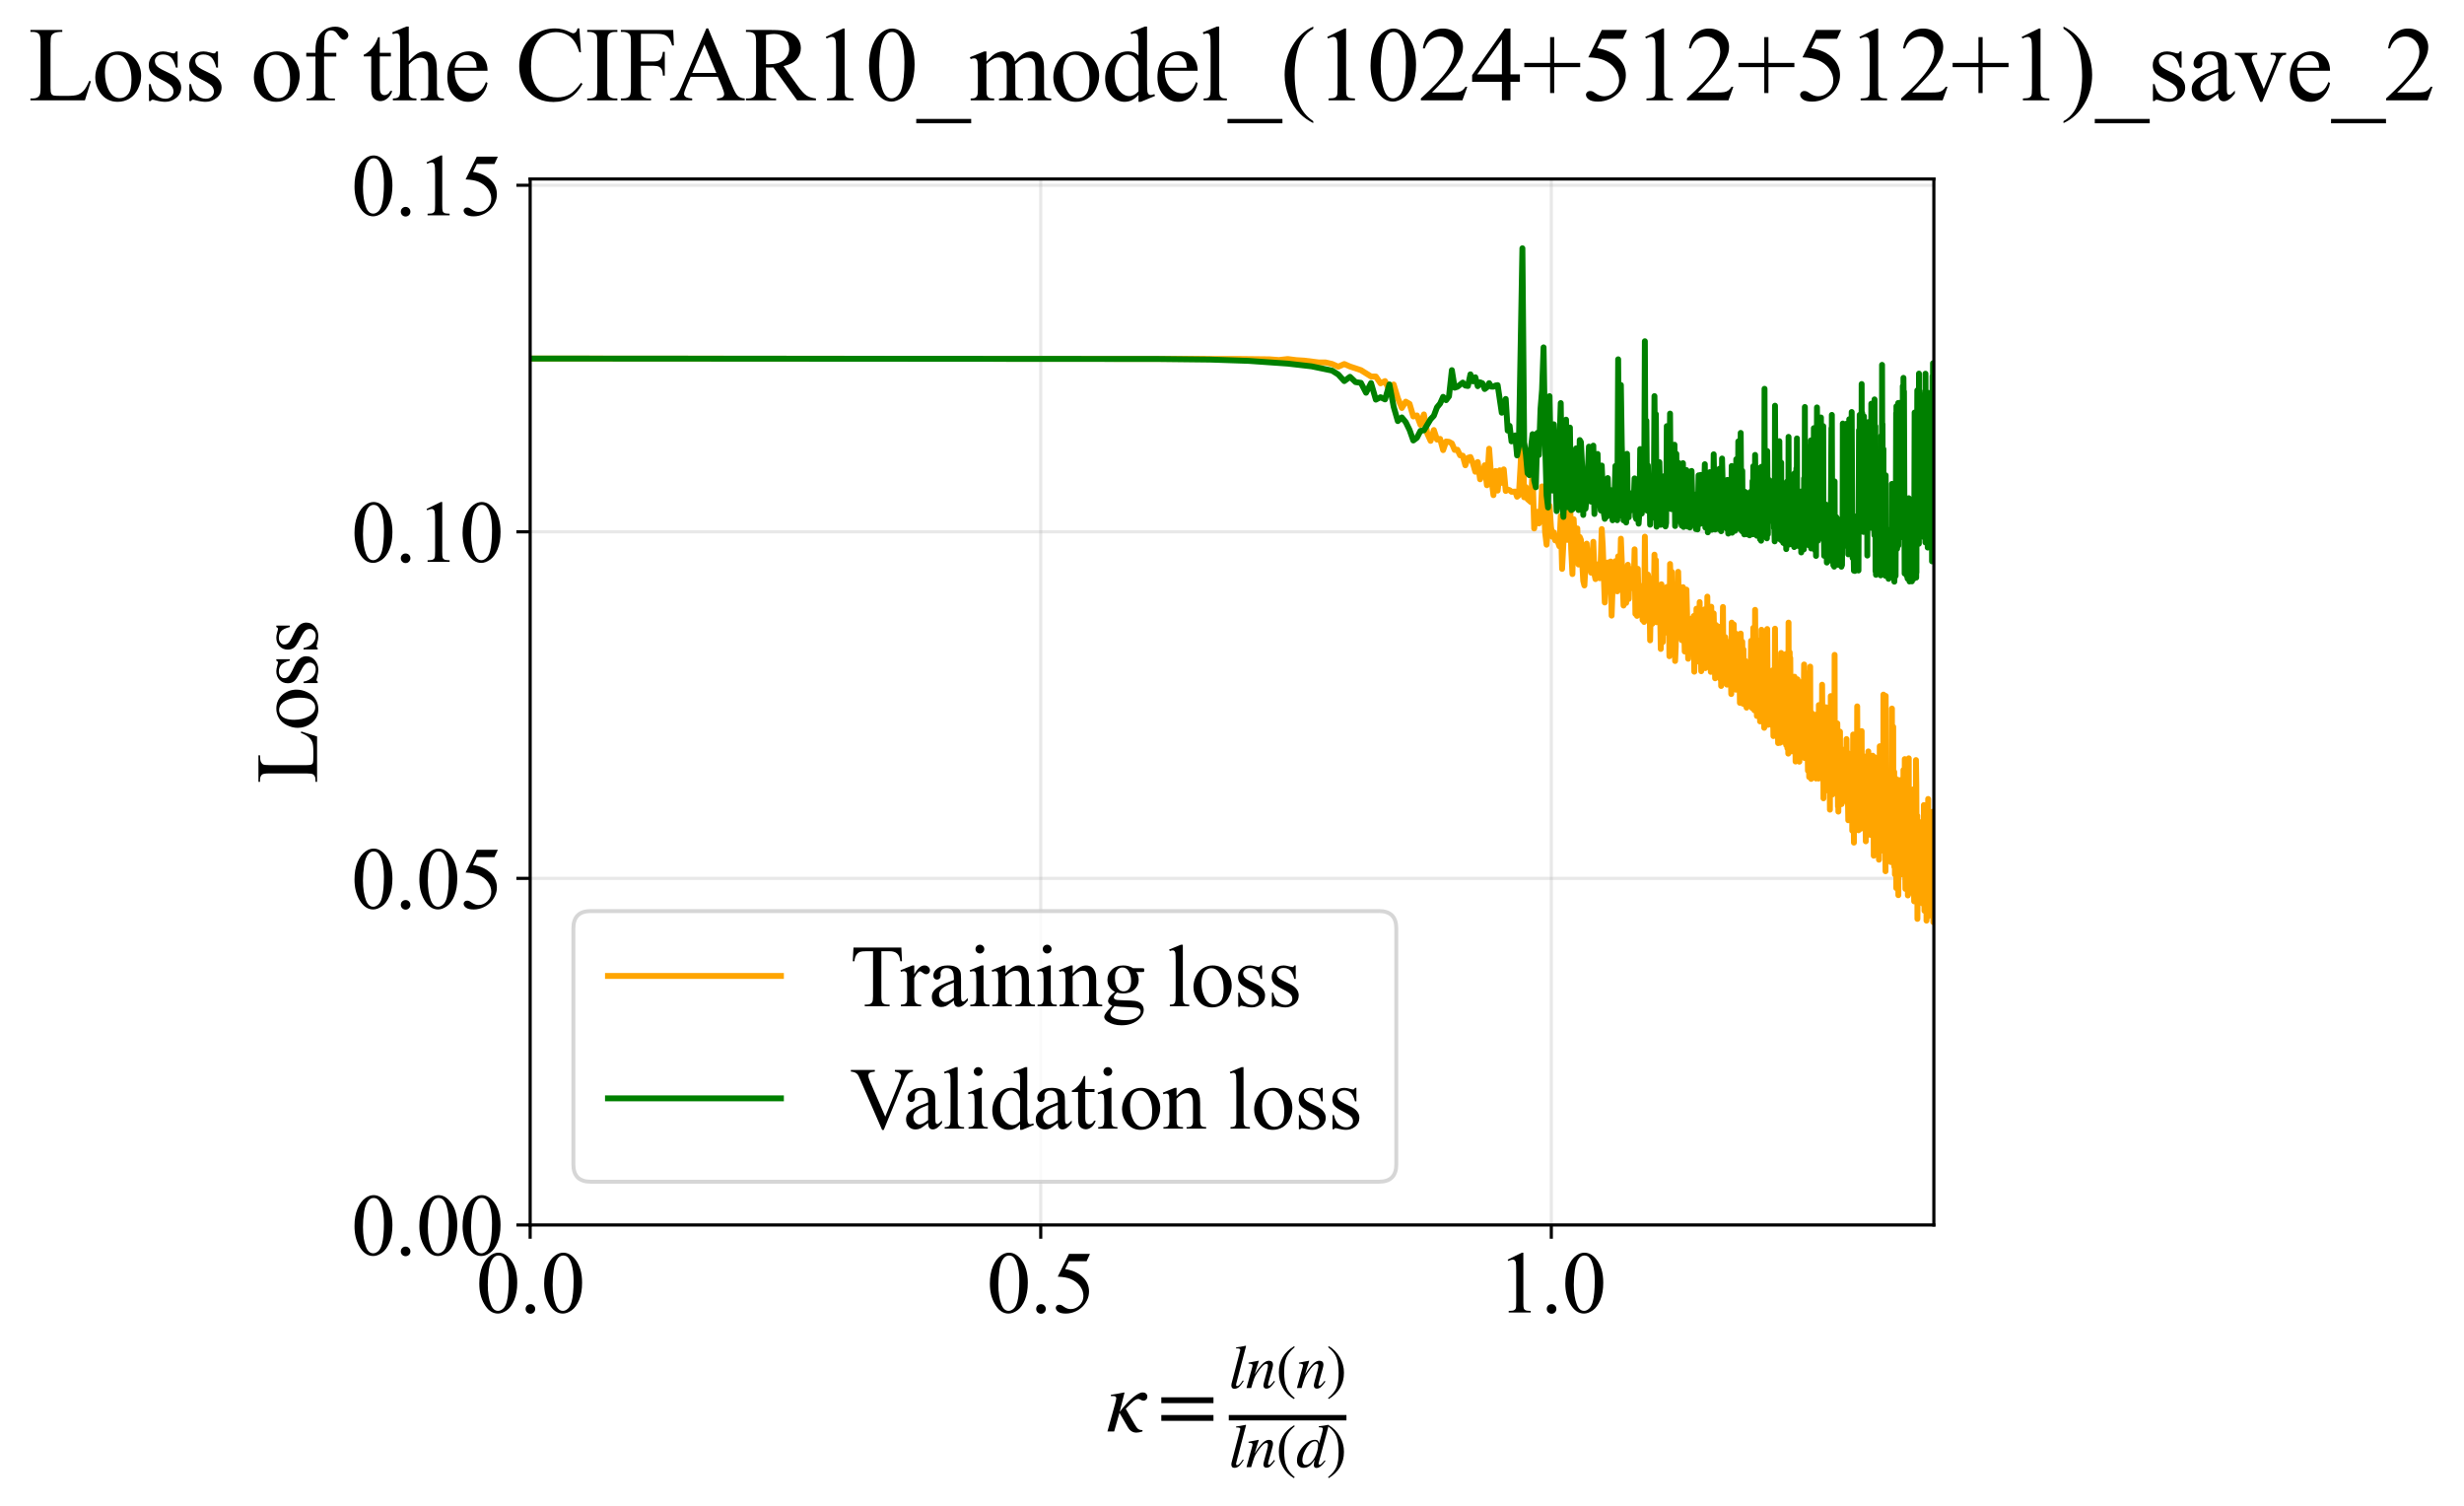 <?xml version="1.0" encoding="utf-8" standalone="no"?>
<!DOCTYPE svg PUBLIC "-//W3C//DTD SVG 1.1//EN"
  "http://www.w3.org/Graphics/SVG/1.1/DTD/svg11.dtd">
<svg xmlns:xlink="http://www.w3.org/1999/xlink" width="626.872pt" height="383.266pt" viewBox="0 0 626.872 383.266" xmlns="http://www.w3.org/2000/svg" version="1.1">
 <defs>
  <style type="text/css">*{stroke-linejoin: round; stroke-linecap: butt}</style>
 </defs>
 <g id="figure_1">
  <g id="patch_1">
   <path d="M 0 383.266 
L 626.872 383.266 
L 626.872 0 
L 0 0 
z
" style="fill: #ffffff"/>
  </g>
  <g id="axes_1">
   <g id="patch_2">
    <path d="M 134.876 311.644 
L 491.996 311.644 
L 491.996 45.532 
L 134.876 45.532 
z
" style="fill: #ffffff"/>
   </g>
   <g id="matplotlib.axis_1">
    <g id="xtick_1">
     <g id="line2d_1">
      <path d="M 134.876 311.644 
L 134.876 45.532 
" clip-path="url(#pb282583296)" style="fill: none; stroke: #b0b0b0; stroke-opacity: 0.3; stroke-width: 0.8; stroke-linecap: square"/>
     </g>
     <g id="line2d_2">
      <defs>
       <path id="ma579f28723" d="M 0 0 
L 0 3.5 
" style="stroke: #000000; stroke-width: 0.8"/>
      </defs>
      <g>
       <use xlink:href="#ma579f28723" x="134.876" y="311.644" style="stroke: #000000; stroke-width: 0.8"/>
      </g>
     </g>
     <g id="text_1">
      <!-- 0.0 -->
      <g transform="translate(121.126 333.92) scale(0.22 -0.22)">
       <defs>
        <path id="TimesNewRomanPSMT-30" d="M 231 2094 
Q 231 2819 450 3342 
Q 669 3866 1031 4122 
Q 1313 4325 1613 4325 
Q 2100 4325 2488 3828 
Q 2972 3213 2972 2159 
Q 2972 1422 2759 906 
Q 2547 391 2217 158 
Q 1888 -75 1581 -75 
Q 975 -75 572 641 
Q 231 1244 231 2094 
z
M 844 2016 
Q 844 1141 1059 588 
Q 1238 122 1591 122 
Q 1759 122 1940 273 
Q 2122 425 2216 781 
Q 2359 1319 2359 2297 
Q 2359 3022 2209 3506 
Q 2097 3866 1919 4016 
Q 1791 4119 1609 4119 
Q 1397 4119 1231 3928 
Q 1006 3669 925 3112 
Q 844 2556 844 2016 
z
" transform="scale(0.016)"/>
        <path id="TimesNewRomanPSMT-2e" d="M 800 606 
Q 947 606 1047 504 
Q 1147 403 1147 259 
Q 1147 116 1045 14 
Q 944 -88 800 -88 
Q 656 -88 554 14 
Q 453 116 453 259 
Q 453 406 554 506 
Q 656 606 800 606 
z
" transform="scale(0.016)"/>
       </defs>
       <use xlink:href="#TimesNewRomanPSMT-30"/>
       <use xlink:href="#TimesNewRomanPSMT-2e" transform="translate(50 0)"/>
       <use xlink:href="#TimesNewRomanPSMT-30" transform="translate(75 0)"/>
      </g>
     </g>
    </g>
    <g id="xtick_2">
     <g id="line2d_3">
      <path d="M 264.775 311.644 
L 264.775 45.532 
" clip-path="url(#pb282583296)" style="fill: none; stroke: #b0b0b0; stroke-opacity: 0.3; stroke-width: 0.8; stroke-linecap: square"/>
     </g>
     <g id="line2d_4">
      <g>
       <use xlink:href="#ma579f28723" x="264.775" y="311.644" style="stroke: #000000; stroke-width: 0.8"/>
      </g>
     </g>
     <g id="text_2">
      <!-- 0.5 -->
      <g transform="translate(251.025 333.92) scale(0.22 -0.22)">
       <defs>
        <path id="TimesNewRomanPSMT-35" d="M 2778 4238 
L 2534 3706 
L 1259 3706 
L 981 3138 
Q 1809 3016 2294 2522 
Q 2709 2097 2709 1522 
Q 2709 1188 2573 903 
Q 2438 619 2231 419 
Q 2025 219 1772 97 
Q 1413 -75 1034 -75 
Q 653 -75 479 54 
Q 306 184 306 341 
Q 306 428 378 495 
Q 450 563 559 563 
Q 641 563 702 538 
Q 763 513 909 409 
Q 1144 247 1384 247 
Q 1750 247 2026 523 
Q 2303 800 2303 1197 
Q 2303 1581 2056 1914 
Q 1809 2247 1375 2428 
Q 1034 2569 447 2591 
L 1259 4238 
L 2778 4238 
z
" transform="scale(0.016)"/>
       </defs>
       <use xlink:href="#TimesNewRomanPSMT-30"/>
       <use xlink:href="#TimesNewRomanPSMT-2e" transform="translate(50 0)"/>
       <use xlink:href="#TimesNewRomanPSMT-35" transform="translate(75 0)"/>
      </g>
     </g>
    </g>
    <g id="xtick_3">
     <g id="line2d_5">
      <path d="M 394.673 311.644 
L 394.673 45.532 
" clip-path="url(#pb282583296)" style="fill: none; stroke: #b0b0b0; stroke-opacity: 0.3; stroke-width: 0.8; stroke-linecap: square"/>
     </g>
     <g id="line2d_6">
      <g>
       <use xlink:href="#ma579f28723" x="394.673" y="311.644" style="stroke: #000000; stroke-width: 0.8"/>
      </g>
     </g>
     <g id="text_3">
      <!-- 1.0 -->
      <g transform="translate(380.923 333.92) scale(0.22 -0.22)">
       <defs>
        <path id="TimesNewRomanPSMT-31" d="M 750 3822 
L 1781 4325 
L 1884 4325 
L 1884 747 
Q 1884 391 1914 303 
Q 1944 216 2037 169 
Q 2131 122 2419 116 
L 2419 0 
L 825 0 
L 825 116 
Q 1125 122 1212 167 
Q 1300 213 1334 289 
Q 1369 366 1369 747 
L 1369 3034 
Q 1369 3497 1338 3628 
Q 1316 3728 1258 3775 
Q 1200 3822 1119 3822 
Q 1003 3822 797 3725 
L 750 3822 
z
" transform="scale(0.016)"/>
       </defs>
       <use xlink:href="#TimesNewRomanPSMT-31"/>
       <use xlink:href="#TimesNewRomanPSMT-2e" transform="translate(50 0)"/>
       <use xlink:href="#TimesNewRomanPSMT-30" transform="translate(75 0)"/>
      </g>
     </g>
    </g>
    <g id="text_4">
     <!-- $\kappa  = \frac{ln(n)}{ln(d)}$ -->
     <g transform="translate(281.426 364.186) scale(0.22 -0.22)">
      <defs>
       <path id="STIXGeneral-Italic-3ba" d="M 979 1440 
L 998 1446 
Q 1850 2541 2464 2790 
Q 2547 2822 2630 2822 
Q 2797 2822 2886 2736 
Q 2976 2650 2976 2522 
Q 2976 2387 2893 2307 
Q 2810 2227 2682 2227 
Q 2605 2227 2502 2288 
Q 2400 2349 2336 2349 
Q 2170 2349 1990 2205 
Q 1811 2061 1414 1645 
L 2042 544 
Q 2202 262 2310 182 
Q 2419 102 2624 102 
L 2624 0 
Q 2374 -83 2182 -83 
Q 1786 -83 1555 326 
L 960 1350 
L 576 0 
L 90 0 
L 640 1978 
Q 730 2317 730 2406 
Q 730 2560 518 2560 
L 339 2560 
L 339 2650 
Q 678 2694 1306 2822 
L 1325 2803 
L 979 1440 
z
" transform="scale(0.016)"/>
       <path id="STIXGeneral-Regular-3d" d="M 4077 2048 
L 307 2048 
L 307 2470 
L 4077 2470 
L 4077 2048 
z
M 4077 768 
L 307 768 
L 307 1190 
L 4077 1190 
L 4077 768 
z
" transform="scale(0.016)"/>
       <path id="STIXGeneral-Italic-6c" d="M 1786 4339 
L 806 595 
Q 755 410 755 320 
Q 755 205 864 205 
Q 1037 205 1293 570 
L 1453 794 
L 1542 730 
Q 1254 275 1046 102 
Q 838 -70 576 -70 
Q 262 -70 262 288 
Q 262 397 288 480 
L 1165 3834 
Q 1184 3898 1184 3955 
Q 1184 4096 870 4096 
L 755 4096 
L 755 4198 
Q 1203 4250 1747 4371 
L 1786 4339 
z
" transform="scale(0.016)"/>
       <path id="STIXGeneral-Italic-6e" d="M 2944 749 
L 3034 666 
Q 2707 218 2534 80 
Q 2362 -58 2138 -58 
Q 2010 -58 1923 28 
Q 1837 115 1837 288 
Q 1837 390 1939 768 
L 2221 1805 
Q 2310 2150 2310 2310 
Q 2310 2496 2157 2496 
Q 1971 2496 1750 2275 
Q 1530 2054 1210 1587 
Q 998 1274 899 1024 
Q 800 774 570 0 
L 90 0 
L 704 2240 
Q 717 2304 717 2349 
Q 717 2445 630 2480 
Q 544 2515 301 2522 
L 301 2624 
Q 550 2675 857 2729 
Q 1165 2784 1338 2822 
L 1363 2810 
L 934 1414 
Q 1408 2170 1753 2496 
Q 2099 2822 2413 2822 
Q 2611 2822 2720 2716 
Q 2829 2611 2829 2432 
Q 2829 2272 2765 2048 
L 2406 749 
Q 2317 429 2317 358 
Q 2317 243 2419 243 
Q 2541 243 2810 582 
Q 2854 634 2944 749 
z
" transform="scale(0.016)"/>
       <path id="STIXGeneral-Regular-28" d="M 1946 -1030 
L 1869 -1133 
Q 1126 -710 716 32 
Q 307 774 307 1613 
Q 307 3386 1888 4326 
L 1946 4224 
Q 1293 3667 1075 3126 
Q 858 2586 858 1632 
Q 858 685 1082 96 
Q 1306 -493 1946 -1030 
z
" transform="scale(0.016)"/>
       <path id="STIXGeneral-Regular-29" d="M 186 4224 
L 262 4326 
Q 992 3891 1408 3148 
Q 1824 2406 1824 1581 
Q 1824 -166 243 -1133 
L 186 -1030 
Q 845 -486 1059 54 
Q 1274 595 1274 1562 
Q 1274 2534 1059 3120 
Q 845 3706 186 4224 
z
" transform="scale(0.016)"/>
       <path id="STIXGeneral-Italic-64" d="M 3334 4371 
L 3373 4333 
L 3123 3360 
L 2739 1958 
Q 2323 429 2323 384 
Q 2323 256 2438 256 
Q 2522 256 2614 336 
Q 2707 416 2963 710 
L 3040 646 
Q 2547 -83 2099 -83 
Q 1978 -83 1907 -6 
Q 1837 70 1837 205 
Q 1837 397 1920 774 
Q 1645 307 1379 118 
Q 1114 -70 781 -70 
Q 461 -70 278 125 
Q 96 320 96 678 
Q 96 1440 713 2131 
Q 1331 2822 1965 2822 
Q 2163 2822 2256 2732 
Q 2349 2643 2381 2451 
L 2387 2451 
L 2675 3494 
Q 2765 3808 2765 3949 
Q 2765 4051 2694 4076 
Q 2624 4102 2355 4115 
L 2355 4224 
Q 2848 4269 3334 4371 
z
M 2278 2310 
Q 2278 2477 2185 2576 
Q 2093 2675 1978 2675 
Q 1677 2675 1395 2381 
Q 1075 2042 864 1571 
Q 653 1101 653 704 
Q 653 486 752 361 
Q 851 237 1024 237 
Q 1312 237 1606 550 
Q 1901 864 2089 1350 
Q 2278 1837 2278 2310 
z
" transform="scale(0.016)"/>
      </defs>
      <use xlink:href="#STIXGeneral-Italic-3ba" transform="translate(0 0.003)"/>
      <use xlink:href="#STIXGeneral-Regular-3d" transform="translate(58.84 0.003)"/>
      <use xlink:href="#STIXGeneral-Italic-6c" transform="translate(141.78 50.192) scale(0.7)"/>
      <use xlink:href="#STIXGeneral-Italic-6e" transform="translate(161.24 50.192) scale(0.7)"/>
      <use xlink:href="#STIXGeneral-Regular-28" transform="translate(196.24 50.192) scale(0.7)"/>
      <use xlink:href="#STIXGeneral-Italic-6e" transform="translate(219.55 50.192) scale(0.7)"/>
      <use xlink:href="#STIXGeneral-Regular-29" transform="translate(254.55 50.192) scale(0.7)"/>
      <use xlink:href="#STIXGeneral-Italic-6c" transform="translate(141.78 -41.258) scale(0.7)"/>
      <use xlink:href="#STIXGeneral-Italic-6e" transform="translate(161.24 -41.258) scale(0.7)"/>
      <use xlink:href="#STIXGeneral-Regular-28" transform="translate(196.24 -41.258) scale(0.7)"/>
      <use xlink:href="#STIXGeneral-Italic-64" transform="translate(219.55 -41.258) scale(0.7)"/>
      <use xlink:href="#STIXGeneral-Regular-29" transform="translate(254.55 -41.258) scale(0.7)"/>
      <path d="M 141.78 12.8 
L 141.78 19.05 
L 277.86 19.05 
L 277.86 12.8 
L 141.78 12.8 
z
"/>
     </g>
    </g>
   </g>
   <g id="matplotlib.axis_2">
    <g id="ytick_1">
     <g id="line2d_7">
      <path d="M 134.876 311.644 
L 491.996 311.644 
" clip-path="url(#pb282583296)" style="fill: none; stroke: #b0b0b0; stroke-opacity: 0.3; stroke-width: 0.8; stroke-linecap: square"/>
     </g>
     <g id="line2d_8">
      <defs>
       <path id="mcc475dd997" d="M 0 0 
L -3.5 0 
" style="stroke: #000000; stroke-width: 0.8"/>
      </defs>
      <g>
       <use xlink:href="#mcc475dd997" x="134.876" y="311.644" style="stroke: #000000; stroke-width: 0.8"/>
      </g>
     </g>
     <g id="text_5">
      <!-- 0.00 -->
      <g transform="translate(89.376 319.282) scale(0.22 -0.22)">
       <use xlink:href="#TimesNewRomanPSMT-30"/>
       <use xlink:href="#TimesNewRomanPSMT-2e" transform="translate(50 0)"/>
       <use xlink:href="#TimesNewRomanPSMT-30" transform="translate(75 0)"/>
       <use xlink:href="#TimesNewRomanPSMT-30" transform="translate(125 0)"/>
      </g>
     </g>
    </g>
    <g id="ytick_2">
     <g id="line2d_9">
      <path d="M 134.876 223.474 
L 491.996 223.474 
" clip-path="url(#pb282583296)" style="fill: none; stroke: #b0b0b0; stroke-opacity: 0.3; stroke-width: 0.8; stroke-linecap: square"/>
     </g>
     <g id="line2d_10">
      <g>
       <use xlink:href="#mcc475dd997" x="134.876" y="223.474" style="stroke: #000000; stroke-width: 0.8"/>
      </g>
     </g>
     <g id="text_6">
      <!-- 0.05 -->
      <g transform="translate(89.376 231.112) scale(0.22 -0.22)">
       <use xlink:href="#TimesNewRomanPSMT-30"/>
       <use xlink:href="#TimesNewRomanPSMT-2e" transform="translate(50 0)"/>
       <use xlink:href="#TimesNewRomanPSMT-30" transform="translate(75 0)"/>
       <use xlink:href="#TimesNewRomanPSMT-35" transform="translate(125 0)"/>
      </g>
     </g>
    </g>
    <g id="ytick_3">
     <g id="line2d_11">
      <path d="M 134.876 135.304 
L 491.996 135.304 
" clip-path="url(#pb282583296)" style="fill: none; stroke: #b0b0b0; stroke-opacity: 0.3; stroke-width: 0.8; stroke-linecap: square"/>
     </g>
     <g id="line2d_12">
      <g>
       <use xlink:href="#mcc475dd997" x="134.876" y="135.304" style="stroke: #000000; stroke-width: 0.8"/>
      </g>
     </g>
     <g id="text_7">
      <!-- 0.10 -->
      <g transform="translate(89.376 142.942) scale(0.22 -0.22)">
       <use xlink:href="#TimesNewRomanPSMT-30"/>
       <use xlink:href="#TimesNewRomanPSMT-2e" transform="translate(50 0)"/>
       <use xlink:href="#TimesNewRomanPSMT-31" transform="translate(75 0)"/>
       <use xlink:href="#TimesNewRomanPSMT-30" transform="translate(125 0)"/>
      </g>
     </g>
    </g>
    <g id="ytick_4">
     <g id="line2d_13">
      <path d="M 134.876 47.134 
L 491.996 47.134 
" clip-path="url(#pb282583296)" style="fill: none; stroke: #b0b0b0; stroke-opacity: 0.3; stroke-width: 0.8; stroke-linecap: square"/>
     </g>
     <g id="line2d_14">
      <g>
       <use xlink:href="#mcc475dd997" x="134.876" y="47.134" style="stroke: #000000; stroke-width: 0.8"/>
      </g>
     </g>
     <g id="text_8">
      <!-- 0.15 -->
      <g transform="translate(89.376 54.772) scale(0.22 -0.22)">
       <use xlink:href="#TimesNewRomanPSMT-30"/>
       <use xlink:href="#TimesNewRomanPSMT-2e" transform="translate(50 0)"/>
       <use xlink:href="#TimesNewRomanPSMT-31" transform="translate(75 0)"/>
       <use xlink:href="#TimesNewRomanPSMT-35" transform="translate(125 0)"/>
      </g>
     </g>
    </g>
    <g id="text_9">
     <!-- Loss -->
     <g transform="translate(80.67 199.369) rotate(-90) scale(0.22 -0.22)">
      <defs>
       <path id="TimesNewRomanPSMT-4c" d="M 3669 1172 
L 3772 1150 
L 3409 0 
L 128 0 
L 128 116 
L 288 116 
Q 556 116 672 291 
Q 738 391 738 753 
L 738 3488 
Q 738 3884 650 3984 
Q 528 4122 288 4122 
L 128 4122 
L 128 4238 
L 2047 4238 
L 2047 4122 
Q 1709 4125 1573 4059 
Q 1438 3994 1388 3894 
Q 1338 3794 1338 3416 
L 1338 753 
Q 1338 494 1388 397 
Q 1425 331 1503 300 
Q 1581 269 1991 269 
L 2300 269 
Q 2788 269 2984 341 
Q 3181 413 3343 595 
Q 3506 778 3669 1172 
z
" transform="scale(0.016)"/>
       <path id="TimesNewRomanPSMT-6f" d="M 1600 2947 
Q 2250 2947 2644 2453 
Q 2978 2031 2978 1484 
Q 2978 1100 2793 706 
Q 2609 313 2286 112 
Q 1963 -88 1566 -88 
Q 919 -88 538 428 
Q 216 863 216 1403 
Q 216 1797 411 2186 
Q 606 2575 925 2761 
Q 1244 2947 1600 2947 
z
M 1503 2744 
Q 1338 2744 1170 2645 
Q 1003 2547 900 2300 
Q 797 2053 797 1666 
Q 797 1041 1045 587 
Q 1294 134 1700 134 
Q 2003 134 2200 384 
Q 2397 634 2397 1244 
Q 2397 2006 2069 2444 
Q 1847 2744 1503 2744 
z
" transform="scale(0.016)"/>
       <path id="TimesNewRomanPSMT-73" d="M 2050 2947 
L 2050 1972 
L 1947 1972 
Q 1828 2431 1642 2597 
Q 1456 2763 1169 2763 
Q 950 2763 815 2647 
Q 681 2531 681 2391 
Q 681 2216 781 2091 
Q 878 1963 1175 1819 
L 1631 1597 
Q 2266 1288 2266 781 
Q 2266 391 1970 151 
Q 1675 -88 1309 -88 
Q 1047 -88 709 6 
Q 606 38 541 38 
Q 469 38 428 -44 
L 325 -44 
L 325 978 
L 428 978 
Q 516 541 762 319 
Q 1009 97 1316 97 
Q 1531 97 1667 223 
Q 1803 350 1803 528 
Q 1803 744 1651 891 
Q 1500 1038 1047 1263 
Q 594 1488 453 1669 
Q 313 1847 313 2119 
Q 313 2472 555 2709 
Q 797 2947 1181 2947 
Q 1350 2947 1591 2875 
Q 1750 2828 1803 2828 
Q 1853 2828 1881 2850 
Q 1909 2872 1947 2947 
L 2050 2947 
z
" transform="scale(0.016)"/>
      </defs>
      <use xlink:href="#TimesNewRomanPSMT-4c"/>
      <use xlink:href="#TimesNewRomanPSMT-6f" transform="translate(61.084 0)"/>
      <use xlink:href="#TimesNewRomanPSMT-73" transform="translate(111.084 0)"/>
      <use xlink:href="#TimesNewRomanPSMT-73" transform="translate(150 0)"/>
     </g>
    </g>
   </g>
   <g id="line2d_15">
    <path d="M 134.876 91.219 
L 314.651 91.317 
L 322.952 91.407 
L 325.356 91.591 
L 327.614 91.342 
L 329.744 91.614 
L 331.76 91.741 
L 335.492 92.204 
L 337.228 92.205 
L 338.887 92.59 
L 340.475 93.288 
L 341.999 92.612 
L 343.463 93.246 
L 346.231 94.165 
L 348.808 95.773 
L 350.033 95.795 
L 351.219 97.529 
L 352.369 96.955 
L 353.484 99.356 
L 354.568 97.824 
L 355.62 101.289 
L 356.645 103.794 
L 357.642 102.189 
L 358.613 102.752 
L 359.559 105.951 
L 360.482 105.687 
L 361.383 108.079 
L 362.263 105.43 
L 363.123 110.308 
L 363.963 112.163 
L 364.785 109.401 
L 365.59 111.834 
L 366.377 111.657 
L 367.148 114.514 
L 367.904 112.321 
L 368.645 112.409 
L 369.371 112.804 
L 370.084 114.467 
L 370.783 114.416 
L 371.47 115.846 
L 372.144 115.928 
L 372.806 118.375 
L 373.457 116.482 
L 374.096 116.277 
L 374.725 117.855 
L 375.344 120.021 
L 375.952 117.548 
L 376.551 121.94 
L 377.14 120.525 
L 377.72 118.359 
L 378.292 123.451 
L 378.855 114.152 
L 379.409 121.737 
L 379.955 125.974 
L 380.494 119.82 
L 381.025 124.813 
L 381.548 119.647 
L 382.065 122.846 
L 382.574 119.413 
L 383.076 124.906 
L 383.572 124.549 
L 384.061 124.697 
L 384.544 125.116 
L 385.492 125.06 
L 385.957 126.37 
L 386.416 125.972 
L 386.87 118.065 
L 387.319 106.648 
L 387.762 126.515 
L 388.2 123.916 
L 388.632 126.996 
L 389.483 127.735 
L 389.902 119.952 
L 390.315 134.448 
L 390.724 130.989 
L 391.129 130.201 
L 391.53 133.172 
L 391.926 131.708 
L 392.318 123.737 
L 392.706 124.757 
L 393.09 135.318 
L 393.47 138.582 
L 394.219 128.661 
L 394.588 134.014 
L 394.953 136.566 
L 395.315 135.439 
L 395.673 137.495 
L 396.028 136.97 
L 396.728 138.974 
L 397.073 131.253 
L 397.415 144.738 
L 398.423 124.867 
L 398.753 137.357 
L 399.08 129.333 
L 399.404 125.081 
L 399.726 139.558 
L 400.044 146.048 
L 400.36 132.083 
L 400.674 138.412 
L 400.985 139.237 
L 401.293 134.444 
L 401.598 143.62 
L 401.902 136.61 
L 402.203 137.333 
L 402.797 147.812 
L 403.091 148.948 
L 403.671 138.307 
L 403.958 144.388 
L 404.526 143.571 
L 404.806 145.708 
L 405.361 137.832 
L 405.636 146.037 
L 405.908 147.324 
L 406.178 143.55 
L 406.447 146.765 
L 406.714 143.847 
L 406.978 147.102 
L 407.241 142.898 
L 407.502 134.599 
L 407.761 138.907 
L 408.274 153.279 
L 408.781 145.321 
L 409.031 143.105 
L 409.28 147.27 
L 409.527 148.887 
L 409.773 142.855 
L 410.017 156.623 
L 410.259 149.52 
L 410.5 149.271 
L 410.977 142.764 
L 411.214 148.75 
L 411.448 150.448 
L 411.682 141.535 
L 411.914 148.255 
L 412.144 147.209 
L 412.373 137.046 
L 413.052 154.06 
L 413.276 145.466 
L 413.498 147.598 
L 413.719 153.387 
L 413.939 146.843 
L 414.157 143.679 
L 414.375 152.375 
L 414.591 144.672 
L 414.805 149.745 
L 415.019 145.996 
L 415.442 148.563 
L 415.652 148.62 
L 415.86 139.75 
L 416.068 156.196 
L 416.274 151.617 
L 416.48 156.689 
L 416.684 144.709 
L 416.887 155.027 
L 417.089 152.764 
L 417.29 149.031 
L 417.489 152.461 
L 417.688 152.105 
L 417.886 157.764 
L 418.083 156.572 
L 418.278 158.224 
L 418.473 136.531 
L 418.666 154.255 
L 418.859 150.4 
L 419.051 153.248 
L 419.241 146.177 
L 419.62 148.127 
L 419.807 162.912 
L 419.994 153.039 
L 420.18 149.28 
L 420.365 158.715 
L 420.549 154.439 
L 420.732 154.27 
L 420.915 141.106 
L 421.096 149.548 
L 421.277 142.492 
L 421.456 158.3 
L 421.813 155.836 
L 421.99 154.598 
L 422.167 149.28 
L 422.342 154.767 
L 422.517 165.104 
L 422.691 148.644 
L 422.864 161.52 
L 423.036 163.352 
L 423.207 152.507 
L 423.378 156.862 
L 423.548 150.361 
L 423.717 160.949 
L 423.885 157.894 
L 424.053 149.337 
L 424.22 153.342 
L 424.551 150.113 
L 424.716 166.944 
L 424.88 143.478 
L 425.206 152.973 
L 425.368 145.514 
L 425.529 154.685 
L 425.689 155.972 
L 426.008 150.455 
L 426.167 168.162 
L 426.324 164.655 
L 426.481 152.559 
L 426.638 158.128 
L 426.794 158.429 
L 426.949 145.472 
L 427.257 159.226 
L 427.41 157.962 
L 427.563 158.684 
L 427.866 162.873 
L 428.167 149.377 
L 428.317 159.303 
L 428.466 159.091 
L 428.614 165.756 
L 428.762 154.759 
L 428.909 162.59 
L 429.056 150.009 
L 429.492 167.599 
L 429.637 162.085 
L 429.924 160.801 
L 430.067 164.696 
L 430.209 163.508 
L 430.35 157.403 
L 430.492 163.742 
L 430.632 159.474 
L 430.772 164.485 
L 430.912 156.714 
L 431.051 170.89 
L 431.327 161.286 
L 431.465 167.875 
L 431.602 154.862 
L 431.738 168.32 
L 431.874 167.241 
L 432.01 155.803 
L 432.145 158.574 
L 432.279 163.629 
L 432.413 153.177 
L 432.547 167.391 
L 432.68 157.434 
L 432.813 170.76 
L 433.076 157.01 
L 433.208 166.757 
L 433.339 163.908 
L 433.469 168.306 
L 433.728 155.004 
L 433.857 169.979 
L 433.986 164.446 
L 434.114 164.07 
L 434.241 165.408 
L 434.369 151.789 
L 434.495 169.109 
L 434.622 165.232 
L 434.748 156.385 
L 435.123 164.702 
L 435.247 170.932 
L 435.371 154.359 
L 435.495 168.976 
L 435.74 161.616 
L 435.863 160.556 
L 435.984 156.048 
L 436.348 172.566 
L 436.588 159.014 
L 436.707 167.363 
L 436.826 162.393 
L 437.064 172.157 
L 437.182 165.72 
L 437.299 166.319 
L 437.417 159.461 
L 437.533 172.253 
L 437.65 172.724 
L 437.766 163.006 
L 437.882 174.519 
L 437.997 163.731 
L 438.113 165.056 
L 438.227 163.943 
L 438.342 154.42 
L 438.456 170.397 
L 438.57 165.293 
L 438.683 169.601 
L 438.909 162.088 
L 439.021 163.427 
L 439.133 163.013 
L 439.356 174.18 
L 439.467 164.019 
L 439.688 171.353 
L 439.908 163.381 
L 440.017 172.695 
L 440.126 171.7 
L 440.235 165.006 
L 440.452 176.569 
L 440.56 158.402 
L 440.667 174.033 
L 440.774 161.555 
L 440.988 172.696 
L 441.094 158.87 
L 441.2 170.744 
L 441.306 169.683 
L 441.411 167.409 
L 441.621 175.463 
L 441.726 161.245 
L 441.83 169.154 
L 441.934 167.199 
L 442.037 172.201 
L 442.141 170.785 
L 442.244 162.448 
L 442.347 170.788 
L 442.449 166.741 
L 442.551 170.406 
L 442.653 178.815 
L 442.755 173.142 
L 442.856 161.185 
L 443.058 178.883 
L 443.259 163.246 
L 443.359 171.47 
L 443.459 170.213 
L 443.559 165.231 
L 443.658 179.147 
L 443.954 168.056 
L 444.15 174.641 
L 444.248 169.941 
L 444.346 180.034 
L 444.443 174.232 
L 444.636 177.836 
L 444.733 176.519 
L 444.829 177.475 
L 444.925 171.092 
L 445.021 176.091 
L 445.211 168.889 
L 445.306 176.117 
L 445.496 163.036 
L 445.684 174.002 
L 445.778 180.154 
L 445.871 171.65 
L 445.965 180.079 
L 446.058 159.739 
L 446.243 179.282 
L 446.336 180.709 
L 446.428 180.382 
L 446.52 155.15 
L 446.703 175.324 
L 446.794 170.048 
L 446.976 182.152 
L 447.067 167.296 
L 447.157 179.568 
L 447.247 167.674 
L 447.337 181.868 
L 447.517 162.985 
L 447.606 175.735 
L 447.695 171.304 
L 447.784 183.533 
L 447.961 166.188 
L 448.05 174.812 
L 448.138 160.216 
L 448.313 178.818 
L 448.401 173.222 
L 448.575 182.821 
L 448.662 174.021 
L 448.835 185.164 
L 448.921 165.169 
L 449.093 177.152 
L 449.179 164.138 
L 449.434 179.041 
L 449.519 178.572 
L 449.604 160.03 
L 449.773 184.402 
L 449.857 181.51 
L 449.941 183.079 
L 450.024 180.431 
L 450.108 170.869 
L 450.191 176.068 
L 450.275 171.804 
L 450.358 178.653 
L 450.44 174.096 
L 450.605 182.136 
L 450.688 174.324 
L 450.77 184.482 
L 450.852 180.634 
L 450.933 170.563 
L 451.178 187.269 
L 451.42 175.168 
L 451.501 183.403 
L 451.581 159.943 
L 451.741 181.633 
L 451.98 175.378 
L 452.059 175.788 
L 452.138 177.399 
L 452.375 189.055 
L 452.532 172.607 
L 452.61 176.289 
L 452.688 169.816 
L 452.843 188.984 
L 452.921 174.835 
L 452.998 177.84 
L 453.075 187.349 
L 453.152 166.128 
L 453.229 178.104 
L 453.306 177.591 
L 453.382 173.349 
L 453.535 185.448 
L 453.611 177.781 
L 453.687 188.757 
L 453.839 179.373 
L 453.914 185.659 
L 454.065 176.489 
L 454.14 182.691 
L 454.214 177.532 
L 454.289 181.018 
L 454.364 166.394 
L 454.438 189.6 
L 454.512 181.543 
L 454.587 180.555 
L 454.661 174.61 
L 454.734 190.378 
L 454.808 173.335 
L 454.882 178.519 
L 454.955 191.725 
L 455.028 158.394 
L 455.101 185.394 
L 455.174 181.086 
L 455.247 179.406 
L 455.32 165.955 
L 455.392 183.511 
L 455.465 167.399 
L 455.609 186.764 
L 455.681 184.581 
L 455.753 183.629 
L 455.825 191.151 
L 455.968 180.273 
L 456.039 187.045 
L 456.11 176.746 
L 456.181 188.076 
L 456.252 181.682 
L 456.464 188.311 
L 456.535 172.163 
L 456.605 174.501 
L 456.745 185.063 
L 456.815 193.74 
L 457.024 180.159 
L 457.093 188.3 
L 457.162 176.63 
L 457.231 183.987 
L 457.3 172.815 
L 457.438 183.99 
L 457.506 177.466 
L 457.575 181.495 
L 457.779 193.782 
L 457.847 173.675 
L 457.915 180.335 
L 457.983 178.375 
L 458.05 180.243 
L 458.185 173.555 
L 458.319 189.614 
L 458.386 180.851 
L 458.453 185.201 
L 458.587 188.445 
L 458.719 179.777 
L 458.786 192.279 
L 458.984 169.058 
L 459.115 192.858 
L 459.181 171.042 
L 459.246 192.526 
L 459.312 187.267 
L 459.377 183.48 
L 459.442 184.468 
L 459.637 190.201 
L 459.701 182.085 
L 459.766 185.08 
L 459.895 189.943 
L 459.959 196.078 
L 460.023 183.979 
L 460.087 190.596 
L 460.151 185.824 
L 460.278 197.691 
L 460.532 169.596 
L 460.595 191.416 
L 460.658 188.806 
L 460.721 181.168 
L 460.784 198.16 
L 460.847 195.1 
L 460.909 186.1 
L 460.972 194.643 
L 461.034 181.538 
L 461.097 181.558 
L 461.221 191.155 
L 461.283 183.609 
L 461.345 184.57 
L 461.407 192.084 
L 461.468 185.588 
L 461.53 190.481 
L 461.591 193.651 
L 461.653 183.543 
L 461.775 197.109 
L 461.958 186.582 
L 462.019 198.06 
L 462.08 186.961 
L 462.14 191.185 
L 462.201 188.722 
L 462.261 181.723 
L 462.321 191.156 
L 462.382 188.729 
L 462.442 186.849 
L 462.502 195.625 
L 462.562 188.718 
L 462.621 189.245 
L 462.681 198.077 
L 462.741 179.371 
L 462.8 195.642 
L 462.86 181.525 
L 462.919 194.731 
L 462.978 191.086 
L 463.037 194.424 
L 463.096 191.879 
L 463.273 182.217 
L 463.449 193.787 
L 463.507 191.043 
L 463.566 174.198 
L 463.74 194.322 
L 463.856 186.837 
L 463.914 203.102 
L 463.971 189.739 
L 464.029 184.927 
L 464.087 198.132 
L 464.144 195.046 
L 464.201 185.281 
L 464.259 187.671 
L 464.316 187.929 
L 464.373 201.158 
L 464.43 194.071 
L 464.487 192.211 
L 464.544 179.938 
L 464.6 195.495 
L 464.657 188.279 
L 464.714 187.062 
L 464.77 197.974 
L 464.826 186.229 
L 464.883 195.052 
L 464.995 192.841 
L 465.051 198.645 
L 465.107 180.866 
L 465.163 197.112 
L 465.219 191.656 
L 465.275 196.942 
L 465.33 199.123 
L 465.386 183.268 
L 465.441 193.545 
L 465.497 194.639 
L 465.552 205.989 
L 465.607 187.992 
L 465.662 193.017 
L 465.717 196.608 
L 465.772 177.088 
L 465.827 194.4 
L 465.937 185.298 
L 465.992 198.677 
L 466.046 186.715 
L 466.155 202.143 
L 466.209 196.303 
L 466.264 196.81 
L 466.318 179.953 
L 466.372 196.486 
L 466.426 197.602 
L 466.48 183.45 
L 466.534 194.39 
L 466.588 192.656 
L 466.695 198.135 
L 466.749 166.605 
L 466.802 197.785 
L 466.856 196.51 
L 467.015 190.802 
L 467.069 187.705 
L 467.122 201.007 
L 467.175 184.986 
L 467.227 195.995 
L 467.28 194.782 
L 467.333 201.149 
L 467.438 184.043 
L 467.596 205.179 
L 467.648 191.215 
L 467.7 206.487 
L 467.804 194.701 
L 467.856 200.126 
L 467.908 191.6 
L 467.96 200.427 
L 468.115 186.138 
L 468.167 195.363 
L 468.218 190.781 
L 468.27 192.229 
L 468.373 204.608 
L 468.424 203.215 
L 468.475 203.384 
L 468.526 204.563 
L 468.577 194.459 
L 468.628 198.248 
L 468.679 199.081 
L 468.73 192.842 
L 468.78 201.96 
L 468.831 193.807 
L 468.882 190.722 
L 468.932 191.941 
L 469.134 202.046 
L 469.184 193.848 
L 469.234 196.069 
L 469.284 200.165 
L 469.334 192.316 
L 469.384 201.103 
L 469.434 192.876 
L 469.484 197.402 
L 469.534 191.498 
L 469.633 191.591 
L 469.682 202.532 
L 469.732 192.388 
L 469.781 188.024 
L 469.929 204.073 
L 469.978 203.674 
L 470.027 191.458 
L 470.076 203.175 
L 470.125 202.124 
L 470.223 208.689 
L 470.272 192.95 
L 470.32 194.463 
L 470.369 204.044 
L 470.418 202.386 
L 470.466 193.237 
L 470.515 198.167 
L 470.563 199.464 
L 470.611 205.987 
L 470.66 199.185 
L 470.708 193.508 
L 470.756 198.126 
L 470.804 199.996 
L 470.852 192.991 
L 470.9 200.413 
L 470.948 203.414 
L 471.091 193.586 
L 471.139 196.455 
L 471.186 191.776 
L 471.234 211.329 
L 471.329 207.872 
L 471.471 186.873 
L 471.659 214.371 
L 471.706 189.279 
L 471.753 210.968 
L 471.846 188.912 
L 471.893 210.256 
L 471.94 203.227 
L 471.986 198.024 
L 472.033 200.675 
L 472.079 208.889 
L 472.126 196.13 
L 472.218 196.796 
L 472.265 189.669 
L 472.403 205.912 
L 472.495 179.709 
L 472.633 209.556 
L 472.678 196.606 
L 472.77 201.853 
L 472.815 211.23 
L 472.951 193.117 
L 473.042 204.962 
L 473.133 187.264 
L 473.178 202.993 
L 473.268 197.447 
L 473.313 195.298 
L 473.358 210.862 
L 473.402 208.14 
L 473.447 201.095 
L 473.537 203.429 
L 473.581 205.559 
L 473.626 186 
L 473.67 206.774 
L 473.715 194.806 
L 473.759 192.989 
L 473.804 194.522 
L 473.892 205.751 
L 473.937 202.541 
L 473.981 199.042 
L 474.025 203.086 
L 474.157 198.073 
L 474.201 192.419 
L 474.332 205.236 
L 474.376 198.754 
L 474.463 200.968 
L 474.507 200.486 
L 474.68 214.041 
L 474.724 199.153 
L 474.81 199.204 
L 474.853 211.667 
L 474.939 208.362 
L 474.982 209.926 
L 475.111 192.805 
L 475.239 207.565 
L 475.282 202.786 
L 475.325 191.167 
L 475.367 204.164 
L 475.452 201.873 
L 475.495 204.28 
L 475.537 200.83 
L 475.579 200.291 
L 475.622 194.187 
L 475.706 206.99 
L 475.748 206.02 
L 475.79 201.963 
L 475.874 212.416 
L 475.916 193.42 
L 476 200.915 
L 476.084 199.371 
L 476.125 205.842 
L 476.209 203.73 
L 476.25 195.698 
L 476.292 198.518 
L 476.375 205.071 
L 476.416 192.248 
L 476.457 207.925 
L 476.499 196.498 
L 476.54 207.249 
L 476.622 206.757 
L 476.663 202.004 
L 476.704 217.701 
L 476.745 197.985 
L 476.786 207.763 
L 476.827 203.493 
L 476.868 214.394 
L 476.909 192.63 
L 476.95 197.797 
L 476.991 210.421 
L 477.072 206.43 
L 477.113 194.9 
L 477.153 211.461 
L 477.194 194.968 
L 477.275 216.054 
L 477.355 214.566 
L 477.396 195.066 
L 477.476 205.685 
L 477.517 204.024 
L 477.557 211.071 
L 477.597 201.779 
L 477.637 196.536 
L 477.757 215.079 
L 477.916 201.853 
L 478.035 218.718 
L 478.075 199.307 
L 478.154 204.83 
L 478.193 210.21 
L 478.233 189.847 
L 478.311 204.43 
L 478.351 199.327 
L 478.39 213.606 
L 478.468 212.342 
L 478.507 212.098 
L 478.547 209.142 
L 478.586 216.444 
L 478.625 205.971 
L 478.664 207.327 
L 478.703 207.087 
L 478.741 202.941 
L 478.78 214.064 
L 478.819 196.571 
L 478.858 205.159 
L 478.897 208.143 
L 478.935 195.81 
L 478.974 200.418 
L 479.128 214.908 
L 479.167 176.715 
L 479.243 197.98 
L 479.32 209.726 
L 479.397 206.254 
L 479.435 201.925 
L 479.473 207.793 
L 479.549 204.773 
L 479.587 214.493 
L 479.625 211.733 
L 479.701 221.649 
L 479.739 177.047 
L 479.815 214.348 
L 479.89 212.65 
L 479.928 214.348 
L 479.965 200.158 
L 480.003 216.953 
L 480.041 209.927 
L 480.116 211.29 
L 480.19 202.19 
L 480.265 212.379 
L 480.302 210.07 
L 480.34 207.275 
L 480.377 214.265 
L 480.414 208.355 
L 480.451 206.545 
L 480.488 219.007 
L 480.526 211.44 
L 480.6 197.656 
L 480.747 216.004 
L 480.784 205.013 
L 480.858 212.666 
L 480.894 207.225 
L 480.931 216.687 
L 480.968 219.145 
L 481.077 219.334 
L 481.114 201.407 
L 481.15 216.686 
L 481.223 210.931 
L 481.332 180.265 
L 481.369 204.733 
L 481.405 211.362 
L 481.441 206.775 
L 481.477 200.388 
L 481.513 217.062 
L 481.585 212.542 
L 481.621 207.236 
L 481.657 184.902 
L 481.693 213.954 
L 481.729 203.236 
L 481.873 218.229 
L 481.908 196.382 
L 481.944 220.551 
L 481.98 213.733 
L 482.051 201.717 
L 482.087 222.475 
L 482.122 208.179 
L 482.158 197.957 
L 482.193 219.751 
L 482.264 215.118 
L 482.335 219.322 
L 482.405 203.208 
L 482.44 225.944 
L 482.511 212.127 
L 482.581 210.872 
L 482.616 223.967 
L 482.791 198.394 
L 482.826 218.317 
L 482.896 211.349 
L 482.93 202.487 
L 482.965 227.741 
L 483.035 207.284 
L 483.069 220.263 
L 483.138 210.191 
L 483.173 216.165 
L 483.207 207.236 
L 483.276 216.093 
L 483.311 216.896 
L 483.38 203.776 
L 483.414 217.386 
L 483.483 205.815 
L 483.517 215.158 
L 483.551 214.265 
L 483.585 198.434 
L 483.619 222.484 
L 483.653 211.947 
L 483.722 218.568 
L 483.756 212.161 
L 483.79 209.153 
L 483.824 221.821 
L 483.891 216.898 
L 484.027 208.971 
L 484.06 220.664 
L 484.094 200.299 
L 484.128 211.732 
L 484.195 221.556 
L 484.229 211.437 
L 484.262 195.885 
L 484.296 213.39 
L 484.329 218.261 
L 484.363 212.533 
L 484.396 207.328 
L 484.43 213.878 
L 484.463 215.612 
L 484.496 212.07 
L 484.53 213.138 
L 484.563 220.625 
L 484.596 193.122 
L 484.663 213.98 
L 484.762 226.151 
L 484.795 198.254 
L 484.861 219.58 
L 484.894 213.729 
L 484.927 214.503 
L 484.96 224.399 
L 485.026 212.313 
L 485.059 213.106 
L 485.125 219.119 
L 485.157 205.147 
L 485.288 222.103 
L 485.223 203.41 
L 485.321 221.704 
L 485.353 213.802 
L 485.386 227.813 
L 485.451 216.889 
L 485.516 222.823 
L 485.548 219.421 
L 485.581 215.879 
L 485.613 192.925 
L 485.646 224.082 
L 485.678 212.666 
L 485.742 203.669 
L 485.807 227.206 
L 485.936 205.419 
L 486.128 223.252 
L 486.159 224.074 
L 486.287 207.065 
L 486.35 216.598 
L 486.382 202.792 
L 486.414 220.06 
L 486.445 207.637 
L 486.509 218.096 
L 486.572 214.341 
L 486.603 216.676 
L 486.635 212.77 
L 486.666 210.984 
L 486.729 200.834 
L 486.792 224.046 
L 486.855 210.157 
L 486.886 214.748 
L 486.98 229.307 
L 487.011 206.456 
L 487.104 214.194 
L 487.197 225.315 
L 487.229 209.117 
L 487.29 213.258 
L 487.321 229.291 
L 487.414 228.601 
L 487.445 193.367 
L 487.537 199.7 
L 487.629 221.739 
L 487.66 218.666 
L 487.782 207.531 
L 487.813 233.78 
L 487.904 222.247 
L 487.996 224.982 
L 488.026 213.966 
L 488.117 227.106 
L 488.208 209.058 
L 488.238 220.832 
L 488.268 219.136 
L 488.298 227.867 
L 488.328 213.852 
L 488.358 224.105 
L 488.448 213.117 
L 488.478 216.319 
L 488.568 226.241 
L 488.538 211.937 
L 488.598 219.647 
L 488.628 217.844 
L 488.658 221.312 
L 488.688 224.071 
L 488.717 222.497 
L 488.747 212.201 
L 488.807 220.467 
L 488.866 218.533 
L 488.896 209.59 
L 488.925 225.065 
L 488.955 229.387 
L 488.985 227.04 
L 489.103 216.385 
L 489.132 229.865 
L 489.221 229.734 
L 489.25 214.134 
L 489.338 220.11 
L 489.367 227.647 
L 489.397 219.351 
L 489.426 221.636 
L 489.455 204.816 
L 489.484 222.856 
L 489.513 210.899 
L 489.601 231.715 
L 489.572 205.779 
L 489.659 228.092 
L 489.688 230.765 
L 489.775 209.884 
L 489.804 227.802 
L 489.833 231.01 
L 489.862 213.032 
L 489.948 226.494 
L 490.006 208.694 
L 490.063 225.121 
L 490.15 205.323 
L 490.121 234.217 
L 490.207 215.884 
L 490.293 213.743 
L 490.321 228.952 
L 490.378 218.182 
L 490.407 233.266 
L 490.435 226.672 
L 490.52 227.849 
L 490.549 203.265 
L 490.577 229.245 
L 490.662 219.742 
L 490.69 226.297 
L 490.747 220.05 
L 490.775 215.64 
L 490.803 217.087 
L 490.832 227.747 
L 490.888 213.494 
L 490.916 219.323 
L 490.944 218.55 
L 490.972 220.342 
L 491 227.562 
L 491.028 220.243 
L 491.084 221.899 
L 491.112 212.52 
L 491.168 224.316 
L 491.196 228.563 
L 491.252 226.036 
L 491.279 215.589 
L 491.307 228.001 
L 491.363 223.473 
L 491.39 221.733 
L 491.418 230.009 
L 491.446 218.629 
L 491.474 223.339 
L 491.501 217.585 
L 491.529 231.883 
L 491.557 228.182 
L 491.667 206.528 
L 491.612 232.95 
L 491.722 219.154 
L 491.777 216.502 
L 491.859 234.587 
L 491.887 219.826 
L 491.969 231.453 
L 491.996 220.865 
L 491.996 220.865 
" clip-path="url(#pb282583296)" style="fill: none; stroke: #ffa500; stroke-width: 1.5; stroke-linecap: square"/>
   </g>
   <g id="line2d_16">
    <path d="M 134.876 91.219 
L 294.669 91.325 
L 307.879 91.478 
L 317.627 91.806 
L 327.614 92.504 
L 333.673 93.197 
L 338.887 94.283 
L 340.475 95.275 
L 341.999 96.954 
L 343.463 95.867 
L 344.873 97.211 
L 346.231 97.403 
L 347.541 99.918 
L 348.808 97.459 
L 350.033 101.673 
L 351.219 101.06 
L 352.369 101.617 
L 353.484 97.799 
L 354.568 103.487 
L 355.62 107.128 
L 356.645 106.196 
L 357.642 107.409 
L 358.613 109.39 
L 359.559 112.064 
L 360.482 111.379 
L 361.383 109.621 
L 362.263 109.479 
L 363.963 106.652 
L 364.785 105.774 
L 365.59 103.628 
L 366.377 102.678 
L 367.148 100.962 
L 367.904 101.805 
L 368.645 100.82 
L 369.371 94.166 
L 370.084 98.633 
L 370.783 98.399 
L 372.144 97.335 
L 372.806 98.094 
L 373.457 98.203 
L 374.096 95.236 
L 374.725 97.012 
L 375.344 95.981 
L 375.952 98.246 
L 376.551 97.265 
L 377.14 97.509 
L 377.72 98.973 
L 378.292 98.543 
L 378.855 97.479 
L 379.409 98.366 
L 379.955 98.375 
L 380.494 98.068 
L 381.025 97.99 
L 382.065 105 
L 382.574 104.237 
L 383.076 101.497 
L 383.572 109.543 
L 384.061 108.341 
L 384.544 112.288 
L 385.492 110.77 
L 385.957 115.869 
L 386.416 113.527 
L 387.319 63.165 
L 387.762 112.507 
L 388.2 115.49 
L 388.632 120.393 
L 389.06 120.878 
L 389.483 114.119 
L 389.902 110.449 
L 390.315 122.206 
L 390.724 123.957 
L 391.129 110.13 
L 391.53 115.744 
L 391.926 104.078 
L 392.318 99.166 
L 392.706 88.378 
L 393.09 112.378 
L 393.47 126.034 
L 393.846 129.12 
L 394.219 100.783 
L 394.588 119.87 
L 394.953 124.803 
L 395.315 107.949 
L 396.028 130.037 
L 396.38 125.065 
L 397.073 102.548 
L 397.415 127.585 
L 397.754 131.517 
L 398.09 121.717 
L 398.423 106.767 
L 398.753 129.043 
L 399.08 121.186 
L 399.404 108.777 
L 399.726 129.775 
L 400.044 129.599 
L 400.36 129.151 
L 400.985 114.066 
L 401.293 126.835 
L 401.598 129.756 
L 401.902 111.955 
L 402.203 112.435 
L 402.501 118.586 
L 402.797 131.01 
L 403.091 120.523 
L 403.382 129.409 
L 403.671 126.338 
L 404.243 113.631 
L 404.526 118.163 
L 404.806 127.629 
L 405.085 125.156 
L 405.361 113.374 
L 405.636 130.758 
L 405.908 117.079 
L 406.178 124.075 
L 406.447 115.487 
L 406.714 125.68 
L 406.978 126.76 
L 407.241 129.874 
L 407.502 118.438 
L 408.019 130.449 
L 408.274 132.001 
L 408.528 127.556 
L 408.781 131.45 
L 409.031 121.623 
L 409.28 129.046 
L 409.527 129.103 
L 409.773 124.677 
L 410.259 132.362 
L 410.5 125.203 
L 410.739 127.354 
L 410.977 118.547 
L 411.214 131.79 
L 411.448 132.345 
L 411.682 91.41 
L 411.914 126.101 
L 412.144 131.182 
L 412.373 97.948 
L 412.601 113.449 
L 412.827 119.945 
L 413.052 132.394 
L 413.276 117.047 
L 413.719 132.934 
L 413.939 115.452 
L 414.157 129.102 
L 414.375 131.595 
L 414.591 125.432 
L 414.805 129.917 
L 415.019 129.052 
L 415.231 126.282 
L 415.442 125.473 
L 415.652 127.623 
L 415.86 121.706 
L 416.068 131.415 
L 416.274 132.038 
L 416.48 131.477 
L 416.684 122.907 
L 416.887 133.228 
L 417.089 130.326 
L 417.29 114.246 
L 417.489 126.594 
L 417.688 130.648 
L 417.886 120.829 
L 418.083 127.214 
L 418.278 129.49 
L 418.473 86.819 
L 418.666 128.95 
L 418.859 107.03 
L 419.051 129.923 
L 419.241 118.403 
L 419.431 125.954 
L 419.62 121.545 
L 419.807 133.486 
L 419.994 128.822 
L 420.18 127.991 
L 420.365 131.728 
L 420.549 123.09 
L 420.732 130.821 
L 420.915 100.775 
L 421.096 119.838 
L 421.277 105.369 
L 421.456 134.003 
L 421.635 124.777 
L 421.813 131.821 
L 421.99 119.689 
L 422.167 117.57 
L 422.517 133.519 
L 422.691 124.121 
L 422.864 132.525 
L 423.036 132.684 
L 423.207 132.397 
L 423.378 128.965 
L 423.548 121.041 
L 423.717 133.925 
L 423.885 133.05 
L 424.053 108.412 
L 424.22 129.121 
L 424.386 122.945 
L 424.716 129.358 
L 424.88 105.219 
L 425.043 126.668 
L 425.206 129.528 
L 425.368 121.711 
L 425.529 124.846 
L 425.689 124.575 
L 426.008 113.142 
L 426.167 133.831 
L 426.324 132.003 
L 426.481 115.455 
L 426.638 130.749 
L 426.794 122.517 
L 426.949 127.18 
L 427.103 117.799 
L 427.257 129.488 
L 427.715 133.048 
L 427.866 133.732 
L 428.017 119.163 
L 428.167 117.835 
L 428.317 134.064 
L 428.614 131.753 
L 428.762 121.216 
L 428.909 132.252 
L 429.056 119.593 
L 429.202 122.776 
L 429.347 133.971 
L 429.492 133.654 
L 429.637 129.768 
L 429.781 131.136 
L 429.924 134.207 
L 430.067 129.018 
L 430.209 132.328 
L 430.35 119.811 
L 430.632 130.3 
L 430.772 133.532 
L 430.912 126.57 
L 431.051 132.664 
L 431.189 126.542 
L 431.327 126.454 
L 431.465 134.611 
L 431.602 126.622 
L 431.738 125.672 
L 431.874 134.687 
L 432.145 120.925 
L 432.279 129.486 
L 432.413 130.435 
L 432.547 133.285 
L 432.68 120.816 
L 432.813 132.105 
L 432.945 123.755 
L 433.076 125.112 
L 433.339 133.182 
L 433.728 118.103 
L 433.857 134.207 
L 433.986 124.214 
L 434.241 130.705 
L 434.369 122.946 
L 434.495 135.433 
L 434.622 130.392 
L 434.748 130.576 
L 434.873 129.062 
L 434.998 120.118 
L 435.123 129.838 
L 435.247 128.527 
L 435.371 121.891 
L 435.495 134.775 
L 435.618 131.891 
L 435.74 123.953 
L 435.863 126.705 
L 435.984 115.582 
L 436.348 134.705 
L 436.468 134.129 
L 436.588 119.815 
L 436.826 126.947 
L 436.945 132.416 
L 437.064 130.783 
L 437.182 134.573 
L 437.299 134.417 
L 437.417 119.274 
L 437.533 132.526 
L 437.65 131.047 
L 437.766 127.761 
L 437.882 135.145 
L 437.997 133.097 
L 438.113 116.657 
L 438.342 126.372 
L 438.683 134.08 
L 438.796 124.153 
L 439.356 134.559 
L 439.467 122.089 
L 439.688 135.756 
L 440.017 126.127 
L 440.126 134.708 
L 440.235 126.305 
L 440.452 134.982 
L 440.56 118.553 
L 440.667 135.537 
L 440.774 129.22 
L 440.881 129.882 
L 440.988 132.747 
L 441.094 119.057 
L 441.411 135.04 
L 441.516 133.76 
L 441.621 134.784 
L 441.726 116.834 
L 441.83 130.777 
L 441.934 120.211 
L 442.037 132.593 
L 442.141 132.131 
L 442.244 112.298 
L 442.347 131.776 
L 442.449 119.909 
L 442.551 120.17 
L 442.653 134.196 
L 442.755 133.591 
L 442.856 110.139 
L 443.058 134.988 
L 443.259 119.787 
L 443.359 135.297 
L 443.559 126.698 
L 443.757 135.958 
L 443.954 125.125 
L 444.052 132.751 
L 444.248 125.345 
L 444.443 135.934 
L 444.636 132.518 
L 444.733 134.968 
L 444.829 134.079 
L 444.925 135.104 
L 445.021 132.548 
L 445.116 136.198 
L 445.211 127.998 
L 445.306 135.528 
L 445.401 125.092 
L 445.496 127.162 
L 445.59 133.324 
L 445.684 130.232 
L 445.778 133.317 
L 445.871 122.378 
L 445.965 135.934 
L 446.058 118.618 
L 446.243 133.628 
L 446.428 135.418 
L 446.52 115.735 
L 446.703 128.624 
L 446.794 126.936 
L 446.976 136.306 
L 447.067 127.748 
L 447.157 133.601 
L 447.247 129.25 
L 447.337 136.022 
L 447.517 119.117 
L 447.606 129.384 
L 447.695 120.634 
L 447.784 137.198 
L 447.873 127.698 
L 447.961 129.786 
L 448.05 137.571 
L 448.138 118.749 
L 448.313 135.272 
L 448.401 121.17 
L 448.575 135.378 
L 448.662 119.338 
L 448.748 136.22 
L 448.835 135.263 
L 448.921 98.916 
L 449.007 135.072 
L 449.093 130.728 
L 449.179 115.918 
L 449.264 134.609 
L 449.349 125.376 
L 449.519 136.969 
L 449.604 114.752 
L 449.773 135.929 
L 449.857 121.874 
L 450.024 130.506 
L 450.108 124.288 
L 450.191 127.988 
L 450.275 123.844 
L 450.523 131.075 
L 450.77 124.362 
L 450.852 132.571 
L 450.933 122.38 
L 451.015 132.24 
L 451.096 124.483 
L 451.178 132.681 
L 451.259 126.527 
L 451.339 134.421 
L 451.42 133.801 
L 451.501 137.733 
L 451.581 103.212 
L 451.741 130.508 
L 451.821 127.921 
L 451.901 129.079 
L 451.98 114.609 
L 452.059 123.271 
L 452.138 116.736 
L 452.375 134.706 
L 452.688 112.248 
L 452.843 137.206 
L 452.921 126.01 
L 453.075 133.04 
L 453.152 117.69 
L 453.229 137.512 
L 453.306 131.965 
L 453.382 132.392 
L 453.611 137.694 
L 453.687 138.114 
L 453.839 133.964 
L 453.914 134.82 
L 453.989 137.835 
L 454.065 125.78 
L 454.14 138.409 
L 454.214 134.327 
L 454.289 137.798 
L 454.364 123.91 
L 454.438 139.699 
L 454.512 134.12 
L 454.587 136.792 
L 454.661 122.495 
L 454.734 138.139 
L 454.808 126.161 
L 454.882 137.923 
L 454.955 137.7 
L 455.028 111.147 
L 455.101 138.565 
L 455.174 138.19 
L 455.247 134.881 
L 455.32 121.167 
L 455.392 134.19 
L 455.465 129.008 
L 455.537 131.026 
L 455.609 138.418 
L 455.681 134.176 
L 455.753 134.797 
L 455.825 132.695 
L 455.896 135.779 
L 456.11 128.848 
L 456.181 138.276 
L 456.252 135.42 
L 456.464 139.179 
L 456.535 120.429 
L 456.605 130.341 
L 456.745 138.984 
L 456.884 136.797 
L 457.024 119.157 
L 457.093 135.683 
L 457.162 111.538 
L 457.231 138.356 
L 457.3 126.083 
L 457.575 138.898 
L 457.643 135.686 
L 457.711 137.475 
L 457.779 138.876 
L 457.847 127.023 
L 457.915 133.868 
L 457.983 127.944 
L 458.05 132.79 
L 458.118 132.317 
L 458.185 125.048 
L 458.252 140.547 
L 458.319 137.757 
L 458.386 133.351 
L 458.453 135.476 
L 458.52 134.754 
L 458.587 136.806 
L 458.719 132.272 
L 458.786 138.288 
L 458.852 127.698 
L 458.918 139.778 
L 458.984 121.703 
L 459.115 135.929 
L 459.181 103.544 
L 459.246 137.29 
L 459.312 124.681 
L 459.377 130.973 
L 459.442 126.324 
L 459.507 136.363 
L 459.572 133.26 
L 459.701 121.382 
L 459.766 124.073 
L 459.83 129.794 
L 459.895 126.455 
L 460.023 119.891 
L 460.087 138.676 
L 460.151 119.918 
L 460.215 128.811 
L 460.278 128.796 
L 460.469 114.011 
L 460.532 113.455 
L 460.595 139.01 
L 460.658 137.438 
L 460.721 112.034 
L 460.784 139.538 
L 460.847 134.279 
L 461.034 118.144 
L 461.283 136.954 
L 461.345 119.423 
L 461.407 134.66 
L 461.468 108.925 
L 461.53 123.965 
L 461.591 129.461 
L 461.653 115.739 
L 461.775 140.008 
L 461.836 136.538 
L 461.897 139.389 
L 461.958 133.213 
L 462.019 141.434 
L 462.08 122.253 
L 462.14 125.775 
L 462.201 122.678 
L 462.261 103.654 
L 462.321 118.818 
L 462.502 137.573 
L 462.562 116.976 
L 462.621 123.48 
L 462.681 136.208 
L 462.741 117.905 
L 462.8 133.991 
L 462.86 112.607 
L 462.919 133.184 
L 462.978 117.958 
L 463.037 133.784 
L 463.096 128.083 
L 463.155 127.352 
L 463.273 106.215 
L 463.332 132.953 
L 463.39 122.634 
L 463.449 125.837 
L 463.566 111.328 
L 463.74 134.443 
L 463.856 108.413 
L 463.914 137.233 
L 463.971 135.214 
L 464.029 135.901 
L 464.087 141.407 
L 464.144 137.89 
L 464.201 137.159 
L 464.373 140.75 
L 464.544 128.377 
L 464.6 137.315 
L 464.657 136.183 
L 464.714 136.506 
L 464.77 143.122 
L 464.826 137.744 
L 464.883 140.895 
L 464.939 137.887 
L 464.995 135.563 
L 465.051 141.775 
L 465.107 129.477 
L 465.163 140.842 
L 465.219 141.432 
L 465.275 139.238 
L 465.33 142.636 
L 465.386 133.654 
L 465.441 142.01 
L 465.607 135.449 
L 465.662 136.518 
L 465.717 142.432 
L 465.937 108.941 
L 465.992 131.249 
L 466.046 105.555 
L 466.155 138.06 
L 466.318 126.031 
L 466.426 143.802 
L 466.48 127.122 
L 466.534 137.514 
L 466.588 138.461 
L 466.641 144.16 
L 466.695 143.11 
L 466.749 122.474 
L 466.802 141.67 
L 466.856 142.811 
L 467.015 131.746 
L 467.122 141.225 
L 467.175 131.548 
L 467.333 143.607 
L 467.386 132.171 
L 467.438 134.884 
L 467.491 143.43 
L 467.543 132.061 
L 467.596 143.684 
L 467.648 135.641 
L 467.7 143.023 
L 467.752 138.768 
L 467.804 142.24 
L 467.856 143.503 
L 467.908 135.037 
L 467.96 143.627 
L 468.064 133.919 
L 468.115 138.911 
L 468.167 141.31 
L 468.218 137.607 
L 468.27 139.052 
L 468.321 143.436 
L 468.373 140.393 
L 468.424 141.235 
L 468.475 144.178 
L 468.526 142.814 
L 468.577 134.066 
L 468.628 143.778 
L 468.679 136.798 
L 468.78 137.738 
L 468.831 107.749 
L 468.882 123.887 
L 468.983 121.539 
L 469.134 134.268 
L 469.184 129.666 
L 469.234 120.66 
L 469.284 138.849 
L 469.334 116.468 
L 469.384 135.549 
L 469.534 110.846 
L 469.583 121.915 
L 469.633 119.31 
L 469.682 133.248 
L 469.732 107.824 
L 469.781 118.148 
L 469.831 131.539 
L 469.88 124.652 
L 469.929 125.749 
L 469.978 131.876 
L 470.027 115.561 
L 470.076 134.053 
L 470.125 124.348 
L 470.174 131.213 
L 470.223 141.028 
L 470.32 115.431 
L 470.418 129.511 
L 470.466 106.664 
L 470.515 129.384 
L 470.563 127.61 
L 470.611 135.536 
L 470.708 117.07 
L 470.756 135.169 
L 470.804 118.645 
L 470.852 111.604 
L 470.948 132.848 
L 471.091 104.823 
L 471.281 139.753 
L 471.329 141.969 
L 471.424 132.754 
L 471.471 133.139 
L 471.659 145.191 
L 471.706 138.546 
L 471.753 144.244 
L 471.8 144.872 
L 471.846 136.317 
L 471.893 145.258 
L 471.94 145.024 
L 471.986 140.478 
L 472.033 143.965 
L 472.079 144.542 
L 472.265 135.85 
L 472.311 144.942 
L 472.357 141.315 
L 472.449 140.083 
L 472.495 131.243 
L 472.541 140.777 
L 472.587 135.961 
L 472.633 143.888 
L 472.678 135.586 
L 472.724 136.079 
L 472.815 145.144 
L 472.951 109.463 
L 472.997 120.82 
L 473.042 128.169 
L 473.133 105.542 
L 473.223 130.407 
L 473.268 124.666 
L 473.313 115.082 
L 473.358 129.749 
L 473.402 125.393 
L 473.492 114.596 
L 473.537 129.926 
L 473.581 124.328 
L 473.626 97.705 
L 473.67 128.041 
L 473.759 105.017 
L 473.892 124.81 
L 473.937 124.739 
L 473.981 116.747 
L 474.025 126.843 
L 474.069 135.327 
L 474.201 105.895 
L 474.332 127.355 
L 474.376 115.286 
L 474.42 127.635 
L 474.463 121.542 
L 474.507 122.074 
L 474.55 132.004 
L 474.637 126.644 
L 474.724 129.751 
L 474.81 111.025 
L 474.853 130.027 
L 474.939 122.592 
L 474.982 135.037 
L 475.025 109.489 
L 475.068 141.34 
L 475.111 113.487 
L 475.239 133.526 
L 475.325 107.386 
L 475.41 115.373 
L 475.495 128.793 
L 475.579 113.834 
L 475.622 124.42 
L 475.664 114.995 
L 475.706 119.268 
L 475.832 132.399 
L 475.874 130.824 
L 475.958 110.084 
L 476 116.798 
L 476.042 134.285 
L 476.084 102.698 
L 476.167 118.257 
L 476.209 129.207 
L 476.25 115.398 
L 476.292 128.364 
L 476.416 112.646 
L 476.499 112.299 
L 476.54 129.256 
L 476.663 106.272 
L 476.704 133.321 
L 476.786 117.699 
L 476.827 115.521 
L 476.868 136.164 
L 476.909 101.613 
L 476.991 126.889 
L 477.072 125.423 
L 477.113 108.453 
L 477.153 145.314 
L 477.234 144.23 
L 477.275 146.246 
L 477.396 135.795 
L 477.557 145.577 
L 477.597 132.003 
L 477.637 136.285 
L 477.717 145.583 
L 477.757 143.208 
L 477.797 144.117 
L 477.836 137.819 
L 477.916 140.17 
L 478.035 145.577 
L 478.075 137.873 
L 478.154 139.586 
L 478.193 145.992 
L 478.233 128.24 
L 478.311 139.683 
L 478.468 146.381 
L 478.586 140.578 
L 478.625 110.813 
L 478.664 119.914 
L 478.741 116.762 
L 478.78 143.65 
L 478.819 92.827 
L 478.897 125.088 
L 478.935 107.9 
L 478.974 119.561 
L 479.051 119.53 
L 479.128 138.818 
L 479.167 114.258 
L 479.205 144.766 
L 479.243 137.238 
L 479.32 141.583 
L 479.397 145.166 
L 479.435 139.561 
L 479.473 139.871 
L 479.549 138.299 
L 479.587 146.37 
L 479.625 136.958 
L 479.663 140.472 
L 479.701 146.508 
L 479.739 120.919 
L 479.815 142.609 
L 479.852 140.808 
L 479.928 146.208 
L 479.965 135.236 
L 480.041 139.226 
L 480.078 139.169 
L 480.116 146.483 
L 480.153 143.769 
L 480.19 134.722 
L 480.228 140.286 
L 480.265 145.268 
L 480.302 143.884 
L 480.34 135.662 
L 480.377 145.009 
L 480.414 141.936 
L 480.451 140.645 
L 480.488 147.264 
L 480.526 145.969 
L 480.6 136.768 
L 480.747 146.605 
L 480.784 141.815 
L 480.894 141.838 
L 480.968 145.461 
L 481.004 142.388 
L 481.041 138.845 
L 481.114 137.396 
L 481.15 146.463 
L 481.187 140.405 
L 481.26 144.003 
L 481.296 144.183 
L 481.332 123.106 
L 481.405 144.909 
L 481.477 136.563 
L 481.513 145.215 
L 481.585 143.224 
L 481.621 142.196 
L 481.657 125.772 
L 481.693 146.65 
L 481.729 139.006 
L 481.873 146.547 
L 481.908 131.535 
L 481.944 147.98 
L 481.98 146.822 
L 482.122 136.839 
L 482.158 136.315 
L 482.193 146.617 
L 482.264 146.507 
L 482.405 105.083 
L 482.44 136.436 
L 482.476 103.354 
L 482.511 110.755 
L 482.651 139.618 
L 482.791 108.093 
L 482.826 126.531 
L 482.896 118.091 
L 482.93 102.519 
L 482.965 138.781 
L 483.035 108.22 
L 483.104 102.498 
L 483.173 134.003 
L 483.276 114.105 
L 483.311 122.91 
L 483.345 111.11 
L 483.38 102.505 
L 483.414 111.038 
L 483.483 109.575 
L 483.551 125.034 
L 483.585 110.442 
L 483.619 136.655 
L 483.653 113.219 
L 483.688 125.46 
L 483.722 123.24 
L 483.756 109.89 
L 483.824 125.557 
L 483.891 129.227 
L 483.925 112.031 
L 483.959 125.99 
L 484.06 125.757 
L 484.094 98.231 
L 484.161 113.946 
L 484.229 130.344 
L 484.262 96.135 
L 484.363 106.801 
L 484.396 99.599 
L 484.563 145.915 
L 484.596 128.639 
L 484.663 143.652 
L 484.762 143.235 
L 484.795 129.058 
L 484.861 145.443 
L 484.927 142.389 
L 484.993 141.041 
L 485.026 146.023 
L 485.125 146.541 
L 485.157 134.637 
L 485.288 146.998 
L 485.321 147.222 
L 485.353 139.197 
L 485.451 141.591 
L 485.548 146.805 
L 485.613 126.755 
L 485.646 146.888 
L 485.678 139.628 
L 485.742 138.977 
L 485.807 147.938 
L 485.936 137.091 
L 486.032 144.284 
L 486.064 143.525 
L 486.159 140.929 
L 486.128 145.111 
L 486.191 142.072 
L 486.223 145.519 
L 486.255 145.407 
L 486.287 131.906 
L 486.382 136.766 
L 486.414 147.9 
L 486.445 136.19 
L 486.509 144.266 
L 486.603 146.513 
L 486.572 143.456 
L 486.635 146.096 
L 486.698 146.626 
L 486.729 128.324 
L 486.823 145.81 
L 486.855 141.417 
L 486.917 147.212 
L 486.98 146.311 
L 487.104 104.954 
L 487.166 119.711 
L 487.197 120.912 
L 487.259 121.295 
L 487.29 107.643 
L 487.414 146.626 
L 487.506 146.951 
L 487.537 131.541 
L 487.568 145.66 
L 487.599 109.219 
L 487.66 125.676 
L 487.691 122.197 
L 487.782 99.315 
L 487.813 134.927 
L 487.904 115.323 
L 487.996 128.954 
L 488.026 119.28 
L 488.117 133.654 
L 488.208 95.049 
L 488.177 138.345 
L 488.238 119.929 
L 488.268 112.901 
L 488.298 135.356 
L 488.328 99.473 
L 488.388 124.351 
L 488.448 100.408 
L 488.478 108.8 
L 488.568 130.568 
L 488.538 108.441 
L 488.598 121.122 
L 488.658 113.727 
L 488.688 125.509 
L 488.717 119.151 
L 488.747 105.022 
L 488.807 118.359 
L 488.896 111.077 
L 488.866 119.544 
L 488.925 114.519 
L 488.955 129.599 
L 489.014 121.254 
L 489.073 128.969 
L 489.103 103.916 
L 489.132 132.621 
L 489.162 100.595 
L 489.221 127.979 
L 489.25 105.14 
L 489.338 115.991 
L 489.367 124.123 
L 489.426 116.811 
L 489.513 101.353 
L 489.484 123.265 
L 489.543 109.629 
L 489.572 101.487 
L 489.601 136.802 
L 489.688 121.469 
L 489.717 115.235 
L 489.775 105.77 
L 489.833 138.007 
L 489.862 95.073 
L 489.948 126.011 
L 489.977 122.224 
L 490.006 102.948 
L 490.063 126.532 
L 490.092 107.797 
L 490.121 128.101 
L 490.15 101.072 
L 490.207 116.05 
L 490.264 135.565 
L 490.293 103.246 
L 490.378 109.429 
L 490.435 139.305 
L 490.52 128.719 
L 490.549 99.943 
L 490.577 130.494 
L 490.634 106.141 
L 490.832 124.407 
L 490.86 102.899 
L 490.944 121.676 
L 490.972 111.984 
L 491 127.309 
L 491.056 120.59 
L 491.084 122.296 
L 491.112 105.634 
L 491.168 117.97 
L 491.196 126.312 
L 491.252 113.047 
L 491.279 106.516 
L 491.307 126.686 
L 491.39 122.293 
L 491.418 113.067 
L 491.501 115.845 
L 491.529 142.811 
L 491.612 134.115 
L 491.667 95.671 
L 491.722 113.311 
L 491.749 138.852 
L 491.777 92.422 
L 491.804 130.181 
L 491.832 102.842 
L 491.859 132.083 
L 491.914 124.292 
L 491.996 112.079 
L 491.969 129.736 
L 491.996 112.079 
" clip-path="url(#pb282583296)" style="fill: none; stroke: #008000; stroke-width: 1.5; stroke-linecap: square"/>
   </g>
   <g id="patch_3">
    <path d="M 134.876 311.644 
L 134.876 45.532 
" style="fill: none; stroke: #000000; stroke-width: 0.8; stroke-linejoin: miter; stroke-linecap: square"/>
   </g>
   <g id="patch_4">
    <path d="M 491.996 311.644 
L 491.996 45.532 
" style="fill: none; stroke: #000000; stroke-width: 0.8; stroke-linejoin: miter; stroke-linecap: square"/>
   </g>
   <g id="patch_5">
    <path d="M 134.876 311.644 
L 491.996 311.644 
" style="fill: none; stroke: #000000; stroke-width: 0.8; stroke-linejoin: miter; stroke-linecap: square"/>
   </g>
   <g id="patch_6">
    <path d="M 134.876 45.532 
L 491.996 45.532 
" style="fill: none; stroke: #000000; stroke-width: 0.8; stroke-linejoin: miter; stroke-linecap: square"/>
   </g>
   <g id="text_10">
    <!-- Loss of the CIFAR10_model_(1024+512+512+1)_save_2 -->
    <g transform="translate(7.2 25.532) scale(0.264 -0.264)">
     <defs>
      <path id="TimesNewRomanPSMT-20" transform="scale(0.016)"/>
      <path id="TimesNewRomanPSMT-66" d="M 1319 2638 
L 1319 756 
Q 1319 356 1406 250 
Q 1522 113 1716 113 
L 1975 113 
L 1975 0 
L 266 0 
L 266 113 
L 394 113 
Q 519 113 622 175 
Q 725 238 764 344 
Q 803 450 803 756 
L 803 2638 
L 247 2638 
L 247 2863 
L 803 2863 
L 803 3050 
Q 803 3478 940 3775 
Q 1078 4072 1361 4255 
Q 1644 4438 1997 4438 
Q 2325 4438 2600 4225 
Q 2781 4084 2781 3909 
Q 2781 3816 2700 3733 
Q 2619 3650 2525 3650 
Q 2453 3650 2373 3701 
Q 2294 3753 2178 3923 
Q 2063 4094 1966 4153 
Q 1869 4213 1750 4213 
Q 1606 4213 1506 4136 
Q 1406 4059 1362 3898 
Q 1319 3738 1319 3069 
L 1319 2863 
L 2056 2863 
L 2056 2638 
L 1319 2638 
z
" transform="scale(0.016)"/>
      <path id="TimesNewRomanPSMT-74" d="M 1031 3803 
L 1031 2863 
L 1700 2863 
L 1700 2644 
L 1031 2644 
L 1031 788 
Q 1031 509 1111 412 
Q 1191 316 1316 316 
Q 1419 316 1516 380 
Q 1613 444 1666 569 
L 1788 569 
Q 1678 263 1478 108 
Q 1278 -47 1066 -47 
Q 922 -47 784 33 
Q 647 113 581 261 
Q 516 409 516 719 
L 516 2644 
L 63 2644 
L 63 2747 
Q 234 2816 414 2980 
Q 594 3144 734 3369 
Q 806 3488 934 3803 
L 1031 3803 
z
" transform="scale(0.016)"/>
      <path id="TimesNewRomanPSMT-68" d="M 1041 4444 
L 1041 2350 
Q 1388 2731 1591 2839 
Q 1794 2947 1997 2947 
Q 2241 2947 2416 2812 
Q 2591 2678 2675 2391 
Q 2734 2191 2734 1659 
L 2734 647 
Q 2734 375 2778 275 
Q 2809 200 2884 156 
Q 2959 113 3159 113 
L 3159 0 
L 1753 0 
L 1753 113 
L 1819 113 
Q 2019 113 2097 173 
Q 2175 234 2206 353 
Q 2216 403 2216 647 
L 2216 1659 
Q 2216 2128 2167 2275 
Q 2119 2422 2012 2495 
Q 1906 2569 1756 2569 
Q 1603 2569 1437 2487 
Q 1272 2406 1041 2159 
L 1041 647 
Q 1041 353 1073 281 
Q 1106 209 1195 161 
Q 1284 113 1503 113 
L 1503 0 
L 84 0 
L 84 113 
Q 275 113 384 172 
Q 447 203 484 290 
Q 522 378 522 647 
L 522 3238 
Q 522 3728 498 3840 
Q 475 3953 426 3993 
Q 378 4034 297 4034 
Q 231 4034 84 3984 
L 41 4094 
L 897 4444 
L 1041 4444 
z
" transform="scale(0.016)"/>
      <path id="TimesNewRomanPSMT-65" d="M 681 1784 
Q 678 1147 991 784 
Q 1303 422 1725 422 
Q 2006 422 2214 576 
Q 2422 731 2563 1106 
L 2659 1044 
Q 2594 616 2278 264 
Q 1963 -88 1488 -88 
Q 972 -88 605 314 
Q 238 716 238 1394 
Q 238 2128 614 2539 
Q 991 2950 1559 2950 
Q 2041 2950 2350 2633 
Q 2659 2316 2659 1784 
L 681 1784 
z
M 681 1966 
L 2006 1966 
Q 1991 2241 1941 2353 
Q 1863 2528 1708 2628 
Q 1553 2728 1384 2728 
Q 1125 2728 920 2526 
Q 716 2325 681 1966 
z
" transform="scale(0.016)"/>
      <path id="TimesNewRomanPSMT-43" d="M 3853 4334 
L 3950 2894 
L 3853 2894 
Q 3659 3541 3300 3825 
Q 2941 4109 2438 4109 
Q 2016 4109 1675 3895 
Q 1334 3681 1139 3212 
Q 944 2744 944 2047 
Q 944 1472 1128 1050 
Q 1313 628 1683 403 
Q 2053 178 2528 178 
Q 2941 178 3256 354 
Q 3572 531 3950 1056 
L 4047 994 
Q 3728 428 3303 165 
Q 2878 -97 2294 -97 
Q 1241 -97 663 684 
Q 231 1266 231 2053 
Q 231 2688 515 3219 
Q 800 3750 1298 4042 
Q 1797 4334 2388 4334 
Q 2847 4334 3294 4109 
Q 3425 4041 3481 4041 
Q 3566 4041 3628 4100 
Q 3709 4184 3744 4334 
L 3853 4334 
z
" transform="scale(0.016)"/>
      <path id="TimesNewRomanPSMT-49" d="M 1975 116 
L 1975 0 
L 159 0 
L 159 116 
L 309 116 
Q 572 116 691 269 
Q 766 369 766 750 
L 766 3488 
Q 766 3809 725 3913 
Q 694 3991 597 4047 
Q 459 4122 309 4122 
L 159 4122 
L 159 4238 
L 1975 4238 
L 1975 4122 
L 1822 4122 
Q 1563 4122 1444 3969 
Q 1366 3869 1366 3488 
L 1366 750 
Q 1366 428 1406 325 
Q 1438 247 1538 191 
Q 1672 116 1822 116 
L 1975 116 
z
" transform="scale(0.016)"/>
      <path id="TimesNewRomanPSMT-46" d="M 1309 4006 
L 1309 2341 
L 2081 2341 
Q 2347 2341 2470 2458 
Q 2594 2575 2634 2922 
L 2750 2922 
L 2750 1488 
L 2634 1488 
Q 2631 1734 2570 1850 
Q 2509 1966 2401 2023 
Q 2294 2081 2081 2081 
L 1309 2081 
L 1309 750 
Q 1309 428 1350 325 
Q 1381 247 1481 191 
Q 1619 116 1769 116 
L 1922 116 
L 1922 0 
L 103 0 
L 103 116 
L 253 116 
Q 516 116 634 269 
Q 709 369 709 750 
L 709 3488 
Q 709 3809 669 3913 
Q 638 3991 541 4047 
Q 406 4122 253 4122 
L 103 4122 
L 103 4238 
L 3256 4238 
L 3297 3306 
L 3188 3306 
Q 3106 3603 2998 3742 
Q 2891 3881 2733 3943 
Q 2575 4006 2244 4006 
L 1309 4006 
z
" transform="scale(0.016)"/>
      <path id="TimesNewRomanPSMT-41" d="M 2928 1419 
L 1288 1419 
L 1000 750 
Q 894 503 894 381 
Q 894 284 986 211 
Q 1078 138 1384 116 
L 1384 0 
L 50 0 
L 50 116 
Q 316 163 394 238 
Q 553 388 747 847 
L 2238 4334 
L 2347 4334 
L 3822 809 
Q 4000 384 4145 257 
Q 4291 131 4550 116 
L 4550 0 
L 2878 0 
L 2878 116 
Q 3131 128 3220 200 
Q 3309 272 3309 375 
Q 3309 513 3184 809 
L 2928 1419 
z
M 2841 1650 
L 2122 3363 
L 1384 1650 
L 2841 1650 
z
" transform="scale(0.016)"/>
      <path id="TimesNewRomanPSMT-52" d="M 4325 0 
L 3194 0 
L 1759 1981 
Q 1600 1975 1500 1975 
Q 1459 1975 1412 1976 
Q 1366 1978 1316 1981 
L 1316 750 
Q 1316 350 1403 253 
Q 1522 116 1759 116 
L 1925 116 
L 1925 0 
L 109 0 
L 109 116 
L 269 116 
Q 538 116 653 291 
Q 719 388 719 750 
L 719 3488 
Q 719 3888 631 3984 
Q 509 4122 269 4122 
L 109 4122 
L 109 4238 
L 1653 4238 
Q 2328 4238 2648 4139 
Q 2969 4041 3192 3777 
Q 3416 3513 3416 3147 
Q 3416 2756 3161 2468 
Q 2906 2181 2372 2063 
L 3247 847 
Q 3547 428 3762 290 
Q 3978 153 4325 116 
L 4325 0 
z
M 1316 2178 
Q 1375 2178 1419 2176 
Q 1463 2175 1491 2175 
Q 2097 2175 2405 2437 
Q 2713 2700 2713 3106 
Q 2713 3503 2464 3751 
Q 2216 4000 1806 4000 
Q 1625 4000 1316 3941 
L 1316 2178 
z
" transform="scale(0.016)"/>
      <path id="TimesNewRomanPSMT-5f" d="M 3256 -1381 
L -53 -1381 
L -53 -1119 
L 3256 -1119 
L 3256 -1381 
z
" transform="scale(0.016)"/>
      <path id="TimesNewRomanPSMT-6d" d="M 1050 2338 
Q 1363 2650 1419 2697 
Q 1559 2816 1721 2881 
Q 1884 2947 2044 2947 
Q 2313 2947 2506 2790 
Q 2700 2634 2766 2338 
Q 3088 2713 3309 2830 
Q 3531 2947 3766 2947 
Q 3994 2947 4170 2830 
Q 4347 2713 4450 2447 
Q 4519 2266 4519 1878 
L 4519 647 
Q 4519 378 4559 278 
Q 4591 209 4675 161 
Q 4759 113 4950 113 
L 4950 0 
L 3538 0 
L 3538 113 
L 3597 113 
Q 3781 113 3884 184 
Q 3956 234 3988 344 
Q 4000 397 4000 647 
L 4000 1878 
Q 4000 2228 3916 2372 
Q 3794 2572 3525 2572 
Q 3359 2572 3192 2489 
Q 3025 2406 2788 2181 
L 2781 2147 
L 2788 2013 
L 2788 647 
Q 2788 353 2820 281 
Q 2853 209 2943 161 
Q 3034 113 3253 113 
L 3253 0 
L 1806 0 
L 1806 113 
Q 2044 113 2133 169 
Q 2222 225 2256 338 
Q 2272 391 2272 647 
L 2272 1878 
Q 2272 2228 2169 2381 
Q 2031 2581 1784 2581 
Q 1616 2581 1450 2491 
Q 1191 2353 1050 2181 
L 1050 647 
Q 1050 366 1089 281 
Q 1128 197 1204 155 
Q 1281 113 1516 113 
L 1516 0 
L 100 0 
L 100 113 
Q 297 113 375 155 
Q 453 197 493 289 
Q 534 381 534 647 
L 534 1741 
Q 534 2213 506 2350 
Q 484 2453 437 2492 
Q 391 2531 309 2531 
Q 222 2531 100 2484 
L 53 2597 
L 916 2947 
L 1050 2947 
L 1050 2338 
z
" transform="scale(0.016)"/>
      <path id="TimesNewRomanPSMT-64" d="M 2222 322 
Q 2013 103 1813 7 
Q 1613 -88 1381 -88 
Q 913 -88 563 304 
Q 213 697 213 1313 
Q 213 1928 600 2439 
Q 988 2950 1597 2950 
Q 1975 2950 2222 2709 
L 2222 3238 
Q 2222 3728 2198 3840 
Q 2175 3953 2125 3993 
Q 2075 4034 2000 4034 
Q 1919 4034 1784 3984 
L 1744 4094 
L 2597 4444 
L 2738 4444 
L 2738 1134 
Q 2738 631 2761 520 
Q 2784 409 2836 365 
Q 2888 322 2956 322 
Q 3041 322 3181 375 
L 3216 266 
L 2366 -88 
L 2222 -88 
L 2222 322 
z
M 2222 541 
L 2222 2016 
Q 2203 2228 2109 2403 
Q 2016 2578 1861 2667 
Q 1706 2756 1559 2756 
Q 1284 2756 1069 2509 
Q 784 2184 784 1559 
Q 784 928 1059 592 
Q 1334 256 1672 256 
Q 1956 256 2222 541 
z
" transform="scale(0.016)"/>
      <path id="TimesNewRomanPSMT-6c" d="M 1184 4444 
L 1184 647 
Q 1184 378 1223 290 
Q 1263 203 1344 158 
Q 1425 113 1647 113 
L 1647 0 
L 244 0 
L 244 113 
Q 441 113 512 153 
Q 584 194 625 287 
Q 666 381 666 647 
L 666 3247 
Q 666 3731 644 3842 
Q 622 3953 573 3993 
Q 525 4034 450 4034 
Q 369 4034 244 3984 
L 191 4094 
L 1044 4444 
L 1184 4444 
z
" transform="scale(0.016)"/>
      <path id="TimesNewRomanPSMT-28" d="M 1988 -1253 
L 1988 -1369 
Q 1516 -1131 1200 -813 
Q 750 -359 506 256 
Q 263 872 263 1534 
Q 263 2503 741 3301 
Q 1219 4100 1988 4444 
L 1988 4313 
Q 1603 4100 1356 3731 
Q 1109 3363 987 2797 
Q 866 2231 866 1616 
Q 866 947 969 400 
Q 1050 -31 1165 -292 
Q 1281 -553 1476 -793 
Q 1672 -1034 1988 -1253 
z
" transform="scale(0.016)"/>
      <path id="TimesNewRomanPSMT-32" d="M 2934 816 
L 2638 0 
L 138 0 
L 138 116 
Q 1241 1122 1691 1759 
Q 2141 2397 2141 2925 
Q 2141 3328 1894 3587 
Q 1647 3847 1303 3847 
Q 991 3847 742 3664 
Q 494 3481 375 3128 
L 259 3128 
Q 338 3706 661 4015 
Q 984 4325 1469 4325 
Q 1984 4325 2329 3994 
Q 2675 3663 2675 3213 
Q 2675 2891 2525 2569 
Q 2294 2063 1775 1497 
Q 997 647 803 472 
L 1909 472 
Q 2247 472 2383 497 
Q 2519 522 2628 598 
Q 2738 675 2819 816 
L 2934 816 
z
" transform="scale(0.016)"/>
      <path id="TimesNewRomanPSMT-34" d="M 2978 1563 
L 2978 1119 
L 2409 1119 
L 2409 0 
L 1894 0 
L 1894 1119 
L 100 1119 
L 100 1519 
L 2066 4325 
L 2409 4325 
L 2409 1563 
L 2978 1563 
z
M 1894 1563 
L 1894 3666 
L 406 1563 
L 1894 1563 
z
" transform="scale(0.016)"/>
      <path id="TimesNewRomanPSMT-2b" d="M 1672 441 
L 1672 2000 
L 116 2000 
L 116 2256 
L 1672 2256 
L 1672 3809 
L 1922 3809 
L 1922 2256 
L 3484 2256 
L 3484 2000 
L 1922 2000 
L 1922 441 
L 1672 441 
z
" transform="scale(0.016)"/>
      <path id="TimesNewRomanPSMT-29" d="M 144 4313 
L 144 4444 
Q 619 4209 934 3891 
Q 1381 3434 1625 2820 
Q 1869 2206 1869 1541 
Q 1869 572 1392 -226 
Q 916 -1025 144 -1369 
L 144 -1253 
Q 528 -1038 776 -670 
Q 1025 -303 1145 264 
Q 1266 831 1266 1447 
Q 1266 2113 1163 2663 
Q 1084 3094 967 3353 
Q 850 3613 656 3853 
Q 463 4094 144 4313 
z
" transform="scale(0.016)"/>
      <path id="TimesNewRomanPSMT-61" d="M 1822 413 
Q 1381 72 1269 19 
Q 1100 -59 909 -59 
Q 613 -59 420 144 
Q 228 347 228 678 
Q 228 888 322 1041 
Q 450 1253 767 1440 
Q 1084 1628 1822 1897 
L 1822 2009 
Q 1822 2438 1686 2597 
Q 1550 2756 1291 2756 
Q 1094 2756 978 2650 
Q 859 2544 859 2406 
L 866 2225 
Q 866 2081 792 2003 
Q 719 1925 600 1925 
Q 484 1925 411 2006 
Q 338 2088 338 2228 
Q 338 2497 613 2722 
Q 888 2947 1384 2947 
Q 1766 2947 2009 2819 
Q 2194 2722 2281 2516 
Q 2338 2381 2338 1966 
L 2338 994 
Q 2338 584 2353 492 
Q 2369 400 2405 369 
Q 2441 338 2488 338 
Q 2538 338 2575 359 
Q 2641 400 2828 588 
L 2828 413 
Q 2478 -56 2159 -56 
Q 2006 -56 1915 50 
Q 1825 156 1822 413 
z
M 1822 616 
L 1822 1706 
Q 1350 1519 1213 1441 
Q 966 1303 859 1153 
Q 753 1003 753 825 
Q 753 600 887 451 
Q 1022 303 1197 303 
Q 1434 303 1822 616 
z
" transform="scale(0.016)"/>
      <path id="TimesNewRomanPSMT-76" d="M 53 2863 
L 1400 2863 
L 1400 2747 
L 1313 2747 
Q 1191 2747 1127 2687 
Q 1063 2628 1063 2528 
Q 1063 2419 1128 2269 
L 1794 688 
L 2463 2328 
Q 2534 2503 2534 2594 
Q 2534 2638 2509 2666 
Q 2475 2713 2422 2730 
Q 2369 2747 2206 2747 
L 2206 2863 
L 3141 2863 
L 3141 2747 
Q 2978 2734 2916 2681 
Q 2806 2588 2719 2369 
L 1703 -88 
L 1575 -88 
L 553 2328 
Q 484 2497 421 2570 
Q 359 2644 263 2694 
Q 209 2722 53 2747 
L 53 2863 
z
" transform="scale(0.016)"/>
     </defs>
     <use xlink:href="#TimesNewRomanPSMT-4c"/>
     <use xlink:href="#TimesNewRomanPSMT-6f" transform="translate(61.084 0)"/>
     <use xlink:href="#TimesNewRomanPSMT-73" transform="translate(111.084 0)"/>
     <use xlink:href="#TimesNewRomanPSMT-73" transform="translate(150 0)"/>
     <use xlink:href="#TimesNewRomanPSMT-20" transform="translate(188.916 0)"/>
     <use xlink:href="#TimesNewRomanPSMT-6f" transform="translate(213.916 0)"/>
     <use xlink:href="#TimesNewRomanPSMT-66" transform="translate(263.916 0)"/>
     <use xlink:href="#TimesNewRomanPSMT-20" transform="translate(297.217 0)"/>
     <use xlink:href="#TimesNewRomanPSMT-74" transform="translate(322.217 0)"/>
     <use xlink:href="#TimesNewRomanPSMT-68" transform="translate(350 0)"/>
     <use xlink:href="#TimesNewRomanPSMT-65" transform="translate(400 0)"/>
     <use xlink:href="#TimesNewRomanPSMT-20" transform="translate(444.385 0)"/>
     <use xlink:href="#TimesNewRomanPSMT-43" transform="translate(469.385 0)"/>
     <use xlink:href="#TimesNewRomanPSMT-49" transform="translate(536.084 0)"/>
     <use xlink:href="#TimesNewRomanPSMT-46" transform="translate(569.385 0)"/>
     <use xlink:href="#TimesNewRomanPSMT-41" transform="translate(617.625 0)"/>
     <use xlink:href="#TimesNewRomanPSMT-52" transform="translate(689.842 0)"/>
     <use xlink:href="#TimesNewRomanPSMT-31" transform="translate(756.541 0)"/>
     <use xlink:href="#TimesNewRomanPSMT-30" transform="translate(806.541 0)"/>
     <use xlink:href="#TimesNewRomanPSMT-5f" transform="translate(856.541 0)"/>
     <use xlink:href="#TimesNewRomanPSMT-6d" transform="translate(906.541 0)"/>
     <use xlink:href="#TimesNewRomanPSMT-6f" transform="translate(984.324 0)"/>
     <use xlink:href="#TimesNewRomanPSMT-64" transform="translate(1034.324 0)"/>
     <use xlink:href="#TimesNewRomanPSMT-65" transform="translate(1084.324 0)"/>
     <use xlink:href="#TimesNewRomanPSMT-6c" transform="translate(1128.709 0)"/>
     <use xlink:href="#TimesNewRomanPSMT-5f" transform="translate(1156.492 0)"/>
     <use xlink:href="#TimesNewRomanPSMT-28" transform="translate(1206.492 0)"/>
     <use xlink:href="#TimesNewRomanPSMT-31" transform="translate(1239.793 0)"/>
     <use xlink:href="#TimesNewRomanPSMT-30" transform="translate(1289.793 0)"/>
     <use xlink:href="#TimesNewRomanPSMT-32" transform="translate(1339.793 0)"/>
     <use xlink:href="#TimesNewRomanPSMT-34" transform="translate(1389.793 0)"/>
     <use xlink:href="#TimesNewRomanPSMT-2b" transform="translate(1439.793 0)"/>
     <use xlink:href="#TimesNewRomanPSMT-35" transform="translate(1496.189 0)"/>
     <use xlink:href="#TimesNewRomanPSMT-31" transform="translate(1546.189 0)"/>
     <use xlink:href="#TimesNewRomanPSMT-32" transform="translate(1596.189 0)"/>
     <use xlink:href="#TimesNewRomanPSMT-2b" transform="translate(1646.189 0)"/>
     <use xlink:href="#TimesNewRomanPSMT-35" transform="translate(1702.586 0)"/>
     <use xlink:href="#TimesNewRomanPSMT-31" transform="translate(1752.586 0)"/>
     <use xlink:href="#TimesNewRomanPSMT-32" transform="translate(1802.586 0)"/>
     <use xlink:href="#TimesNewRomanPSMT-2b" transform="translate(1852.586 0)"/>
     <use xlink:href="#TimesNewRomanPSMT-31" transform="translate(1908.982 0)"/>
     <use xlink:href="#TimesNewRomanPSMT-29" transform="translate(1958.982 0)"/>
     <use xlink:href="#TimesNewRomanPSMT-5f" transform="translate(1992.283 0)"/>
     <use xlink:href="#TimesNewRomanPSMT-73" transform="translate(2042.283 0)"/>
     <use xlink:href="#TimesNewRomanPSMT-61" transform="translate(2081.199 0)"/>
     <use xlink:href="#TimesNewRomanPSMT-76" transform="translate(2125.584 0)"/>
     <use xlink:href="#TimesNewRomanPSMT-65" transform="translate(2175.584 0)"/>
     <use xlink:href="#TimesNewRomanPSMT-5f" transform="translate(2219.969 0)"/>
     <use xlink:href="#TimesNewRomanPSMT-32" transform="translate(2269.969 0)"/>
    </g>
   </g>
   <g id="legend_1">
    <g id="patch_7">
     <path d="M 150.276 300.644 
L 350.833 300.644 
Q 355.233 300.644 355.233 296.243 
L 355.233 236.19 
Q 355.233 231.79 350.833 231.79 
L 150.276 231.79 
Q 145.876 231.79 145.876 236.19 
L 145.876 296.243 
Q 145.876 300.644 150.276 300.644 
z
" style="fill: #ffffff; opacity: 0.8; stroke: #cccccc; stroke-linejoin: miter"/>
    </g>
    <g id="line2d_17">
     <path d="M 154.676 248.29 
L 176.676 248.29 
L 198.676 248.29 
" style="fill: none; stroke: #ffa500; stroke-width: 1.5; stroke-linecap: square"/>
    </g>
    <g id="text_11">
     <!-- Training loss -->
     <g transform="translate(216.276 255.99) scale(0.22 -0.22)">
      <defs>
       <path id="TimesNewRomanPSMT-54" d="M 3703 4238 
L 3750 3244 
L 3631 3244 
Q 3597 3506 3538 3619 
Q 3441 3800 3280 3886 
Q 3119 3972 2856 3972 
L 2259 3972 
L 2259 734 
Q 2259 344 2344 247 
Q 2463 116 2709 116 
L 2856 116 
L 2856 0 
L 1059 0 
L 1059 116 
L 1209 116 
Q 1478 116 1591 278 
Q 1659 378 1659 734 
L 1659 3972 
L 1150 3972 
Q 853 3972 728 3928 
Q 566 3869 450 3700 
Q 334 3531 313 3244 
L 194 3244 
L 244 4238 
L 3703 4238 
z
" transform="scale(0.016)"/>
       <path id="TimesNewRomanPSMT-72" d="M 1038 2947 
L 1038 2303 
Q 1397 2947 1775 2947 
Q 1947 2947 2059 2842 
Q 2172 2738 2172 2600 
Q 2172 2478 2090 2393 
Q 2009 2309 1897 2309 
Q 1788 2309 1652 2417 
Q 1516 2525 1450 2525 
Q 1394 2525 1328 2463 
Q 1188 2334 1038 2041 
L 1038 669 
Q 1038 431 1097 309 
Q 1138 225 1241 169 
Q 1344 113 1538 113 
L 1538 0 
L 72 0 
L 72 113 
Q 291 113 397 181 
Q 475 231 506 341 
Q 522 394 522 644 
L 522 1753 
Q 522 2253 501 2348 
Q 481 2444 426 2487 
Q 372 2531 291 2531 
Q 194 2531 72 2484 
L 41 2597 
L 906 2947 
L 1038 2947 
z
" transform="scale(0.016)"/>
       <path id="TimesNewRomanPSMT-69" d="M 928 4444 
Q 1059 4444 1151 4351 
Q 1244 4259 1244 4128 
Q 1244 3997 1151 3903 
Q 1059 3809 928 3809 
Q 797 3809 703 3903 
Q 609 3997 609 4128 
Q 609 4259 701 4351 
Q 794 4444 928 4444 
z
M 1188 2947 
L 1188 647 
Q 1188 378 1227 289 
Q 1266 200 1342 156 
Q 1419 113 1622 113 
L 1622 0 
L 231 0 
L 231 113 
Q 441 113 512 153 
Q 584 194 626 287 
Q 669 381 669 647 
L 669 1750 
Q 669 2216 641 2353 
Q 619 2453 572 2492 
Q 525 2531 444 2531 
Q 356 2531 231 2484 
L 188 2597 
L 1050 2947 
L 1188 2947 
z
" transform="scale(0.016)"/>
       <path id="TimesNewRomanPSMT-6e" d="M 1034 2341 
Q 1538 2947 1994 2947 
Q 2228 2947 2397 2830 
Q 2566 2713 2666 2444 
Q 2734 2256 2734 1869 
L 2734 647 
Q 2734 375 2778 278 
Q 2813 200 2889 156 
Q 2966 113 3172 113 
L 3172 0 
L 1756 0 
L 1756 113 
L 1816 113 
Q 2016 113 2095 173 
Q 2175 234 2206 353 
Q 2219 400 2219 647 
L 2219 1819 
Q 2219 2209 2117 2386 
Q 2016 2563 1775 2563 
Q 1403 2563 1034 2156 
L 1034 647 
Q 1034 356 1069 288 
Q 1113 197 1189 155 
Q 1266 113 1500 113 
L 1500 0 
L 84 0 
L 84 113 
L 147 113 
Q 366 113 442 223 
Q 519 334 519 647 
L 519 1709 
Q 519 2225 495 2337 
Q 472 2450 423 2490 
Q 375 2531 294 2531 
Q 206 2531 84 2484 
L 38 2597 
L 900 2947 
L 1034 2947 
L 1034 2341 
z
" transform="scale(0.016)"/>
       <path id="TimesNewRomanPSMT-67" d="M 966 1044 
Q 703 1172 562 1401 
Q 422 1631 422 1909 
Q 422 2334 742 2640 
Q 1063 2947 1563 2947 
Q 1972 2947 2272 2747 
L 2878 2747 
Q 3013 2747 3034 2739 
Q 3056 2731 3066 2713 
Q 3084 2684 3084 2613 
Q 3084 2531 3069 2500 
Q 3059 2484 3036 2475 
Q 3013 2466 2878 2466 
L 2506 2466 
Q 2681 2241 2681 1891 
Q 2681 1491 2375 1206 
Q 2069 922 1553 922 
Q 1341 922 1119 984 
Q 981 866 932 777 
Q 884 688 884 625 
Q 884 572 936 522 
Q 988 472 1138 450 
Q 1225 438 1575 428 
Q 2219 413 2409 384 
Q 2700 344 2873 169 
Q 3047 -6 3047 -263 
Q 3047 -616 2716 -925 
Q 2228 -1381 1444 -1381 
Q 841 -1381 425 -1109 
Q 191 -953 191 -784 
Q 191 -709 225 -634 
Q 278 -519 444 -313 
Q 466 -284 763 25 
Q 600 122 533 198 
Q 466 275 466 372 
Q 466 481 555 628 
Q 644 775 966 1044 
z
M 1509 2797 
Q 1278 2797 1122 2612 
Q 966 2428 966 2047 
Q 966 1553 1178 1281 
Q 1341 1075 1591 1075 
Q 1828 1075 1981 1253 
Q 2134 1431 2134 1813 
Q 2134 2309 1919 2591 
Q 1759 2797 1509 2797 
z
M 934 0 
Q 788 -159 713 -296 
Q 638 -434 638 -550 
Q 638 -700 819 -813 
Q 1131 -1006 1722 -1006 
Q 2284 -1006 2551 -807 
Q 2819 -609 2819 -384 
Q 2819 -222 2659 -153 
Q 2497 -84 2016 -72 
Q 1313 -53 934 0 
z
" transform="scale(0.016)"/>
      </defs>
      <use xlink:href="#TimesNewRomanPSMT-54"/>
      <use xlink:href="#TimesNewRomanPSMT-72" transform="translate(57.584 0)"/>
      <use xlink:href="#TimesNewRomanPSMT-61" transform="translate(90.885 0)"/>
      <use xlink:href="#TimesNewRomanPSMT-69" transform="translate(135.27 0)"/>
      <use xlink:href="#TimesNewRomanPSMT-6e" transform="translate(163.053 0)"/>
      <use xlink:href="#TimesNewRomanPSMT-69" transform="translate(213.053 0)"/>
      <use xlink:href="#TimesNewRomanPSMT-6e" transform="translate(240.836 0)"/>
      <use xlink:href="#TimesNewRomanPSMT-67" transform="translate(290.836 0)"/>
      <use xlink:href="#TimesNewRomanPSMT-20" transform="translate(340.836 0)"/>
      <use xlink:href="#TimesNewRomanPSMT-6c" transform="translate(365.836 0)"/>
      <use xlink:href="#TimesNewRomanPSMT-6f" transform="translate(393.619 0)"/>
      <use xlink:href="#TimesNewRomanPSMT-73" transform="translate(443.619 0)"/>
      <use xlink:href="#TimesNewRomanPSMT-73" transform="translate(482.535 0)"/>
     </g>
    </g>
    <g id="line2d_18">
     <path d="M 154.676 279.438 
L 176.676 279.438 
L 198.676 279.438 
" style="fill: none; stroke: #008000; stroke-width: 1.5; stroke-linecap: square"/>
    </g>
    <g id="text_12">
     <!-- Validation loss -->
     <g transform="translate(216.276 287.138) scale(0.22 -0.22)">
      <defs>
       <path id="TimesNewRomanPSMT-56" d="M 4544 4238 
L 4544 4122 
Q 4319 4081 4203 3978 
Q 4038 3825 3909 3509 
L 2431 -97 
L 2316 -97 
L 728 3556 
Q 606 3838 556 3900 
Q 478 3997 364 4051 
Q 250 4106 56 4122 
L 56 4238 
L 1788 4238 
L 1788 4122 
Q 1494 4094 1406 4022 
Q 1319 3950 1319 3838 
Q 1319 3681 1463 3350 
L 2541 866 
L 3541 3319 
Q 3688 3681 3688 3822 
Q 3688 3913 3597 3995 
Q 3506 4078 3291 4113 
Q 3275 4116 3238 4122 
L 3238 4238 
L 4544 4238 
z
" transform="scale(0.016)"/>
      </defs>
      <use xlink:href="#TimesNewRomanPSMT-56"/>
      <use xlink:href="#TimesNewRomanPSMT-61" transform="translate(61.092 0)"/>
      <use xlink:href="#TimesNewRomanPSMT-6c" transform="translate(105.477 0)"/>
      <use xlink:href="#TimesNewRomanPSMT-69" transform="translate(133.26 0)"/>
      <use xlink:href="#TimesNewRomanPSMT-64" transform="translate(161.043 0)"/>
      <use xlink:href="#TimesNewRomanPSMT-61" transform="translate(211.043 0)"/>
      <use xlink:href="#TimesNewRomanPSMT-74" transform="translate(255.428 0)"/>
      <use xlink:href="#TimesNewRomanPSMT-69" transform="translate(283.211 0)"/>
      <use xlink:href="#TimesNewRomanPSMT-6f" transform="translate(310.994 0)"/>
      <use xlink:href="#TimesNewRomanPSMT-6e" transform="translate(360.994 0)"/>
      <use xlink:href="#TimesNewRomanPSMT-20" transform="translate(410.994 0)"/>
      <use xlink:href="#TimesNewRomanPSMT-6c" transform="translate(435.994 0)"/>
      <use xlink:href="#TimesNewRomanPSMT-6f" transform="translate(463.777 0)"/>
      <use xlink:href="#TimesNewRomanPSMT-73" transform="translate(513.777 0)"/>
      <use xlink:href="#TimesNewRomanPSMT-73" transform="translate(552.693 0)"/>
     </g>
    </g>
   </g>
  </g>
 </g>
 <defs>
  <clipPath id="pb282583296">
   <rect x="134.876" y="45.532" width="357.12" height="266.112"/>
  </clipPath>
 </defs>
</svg>
